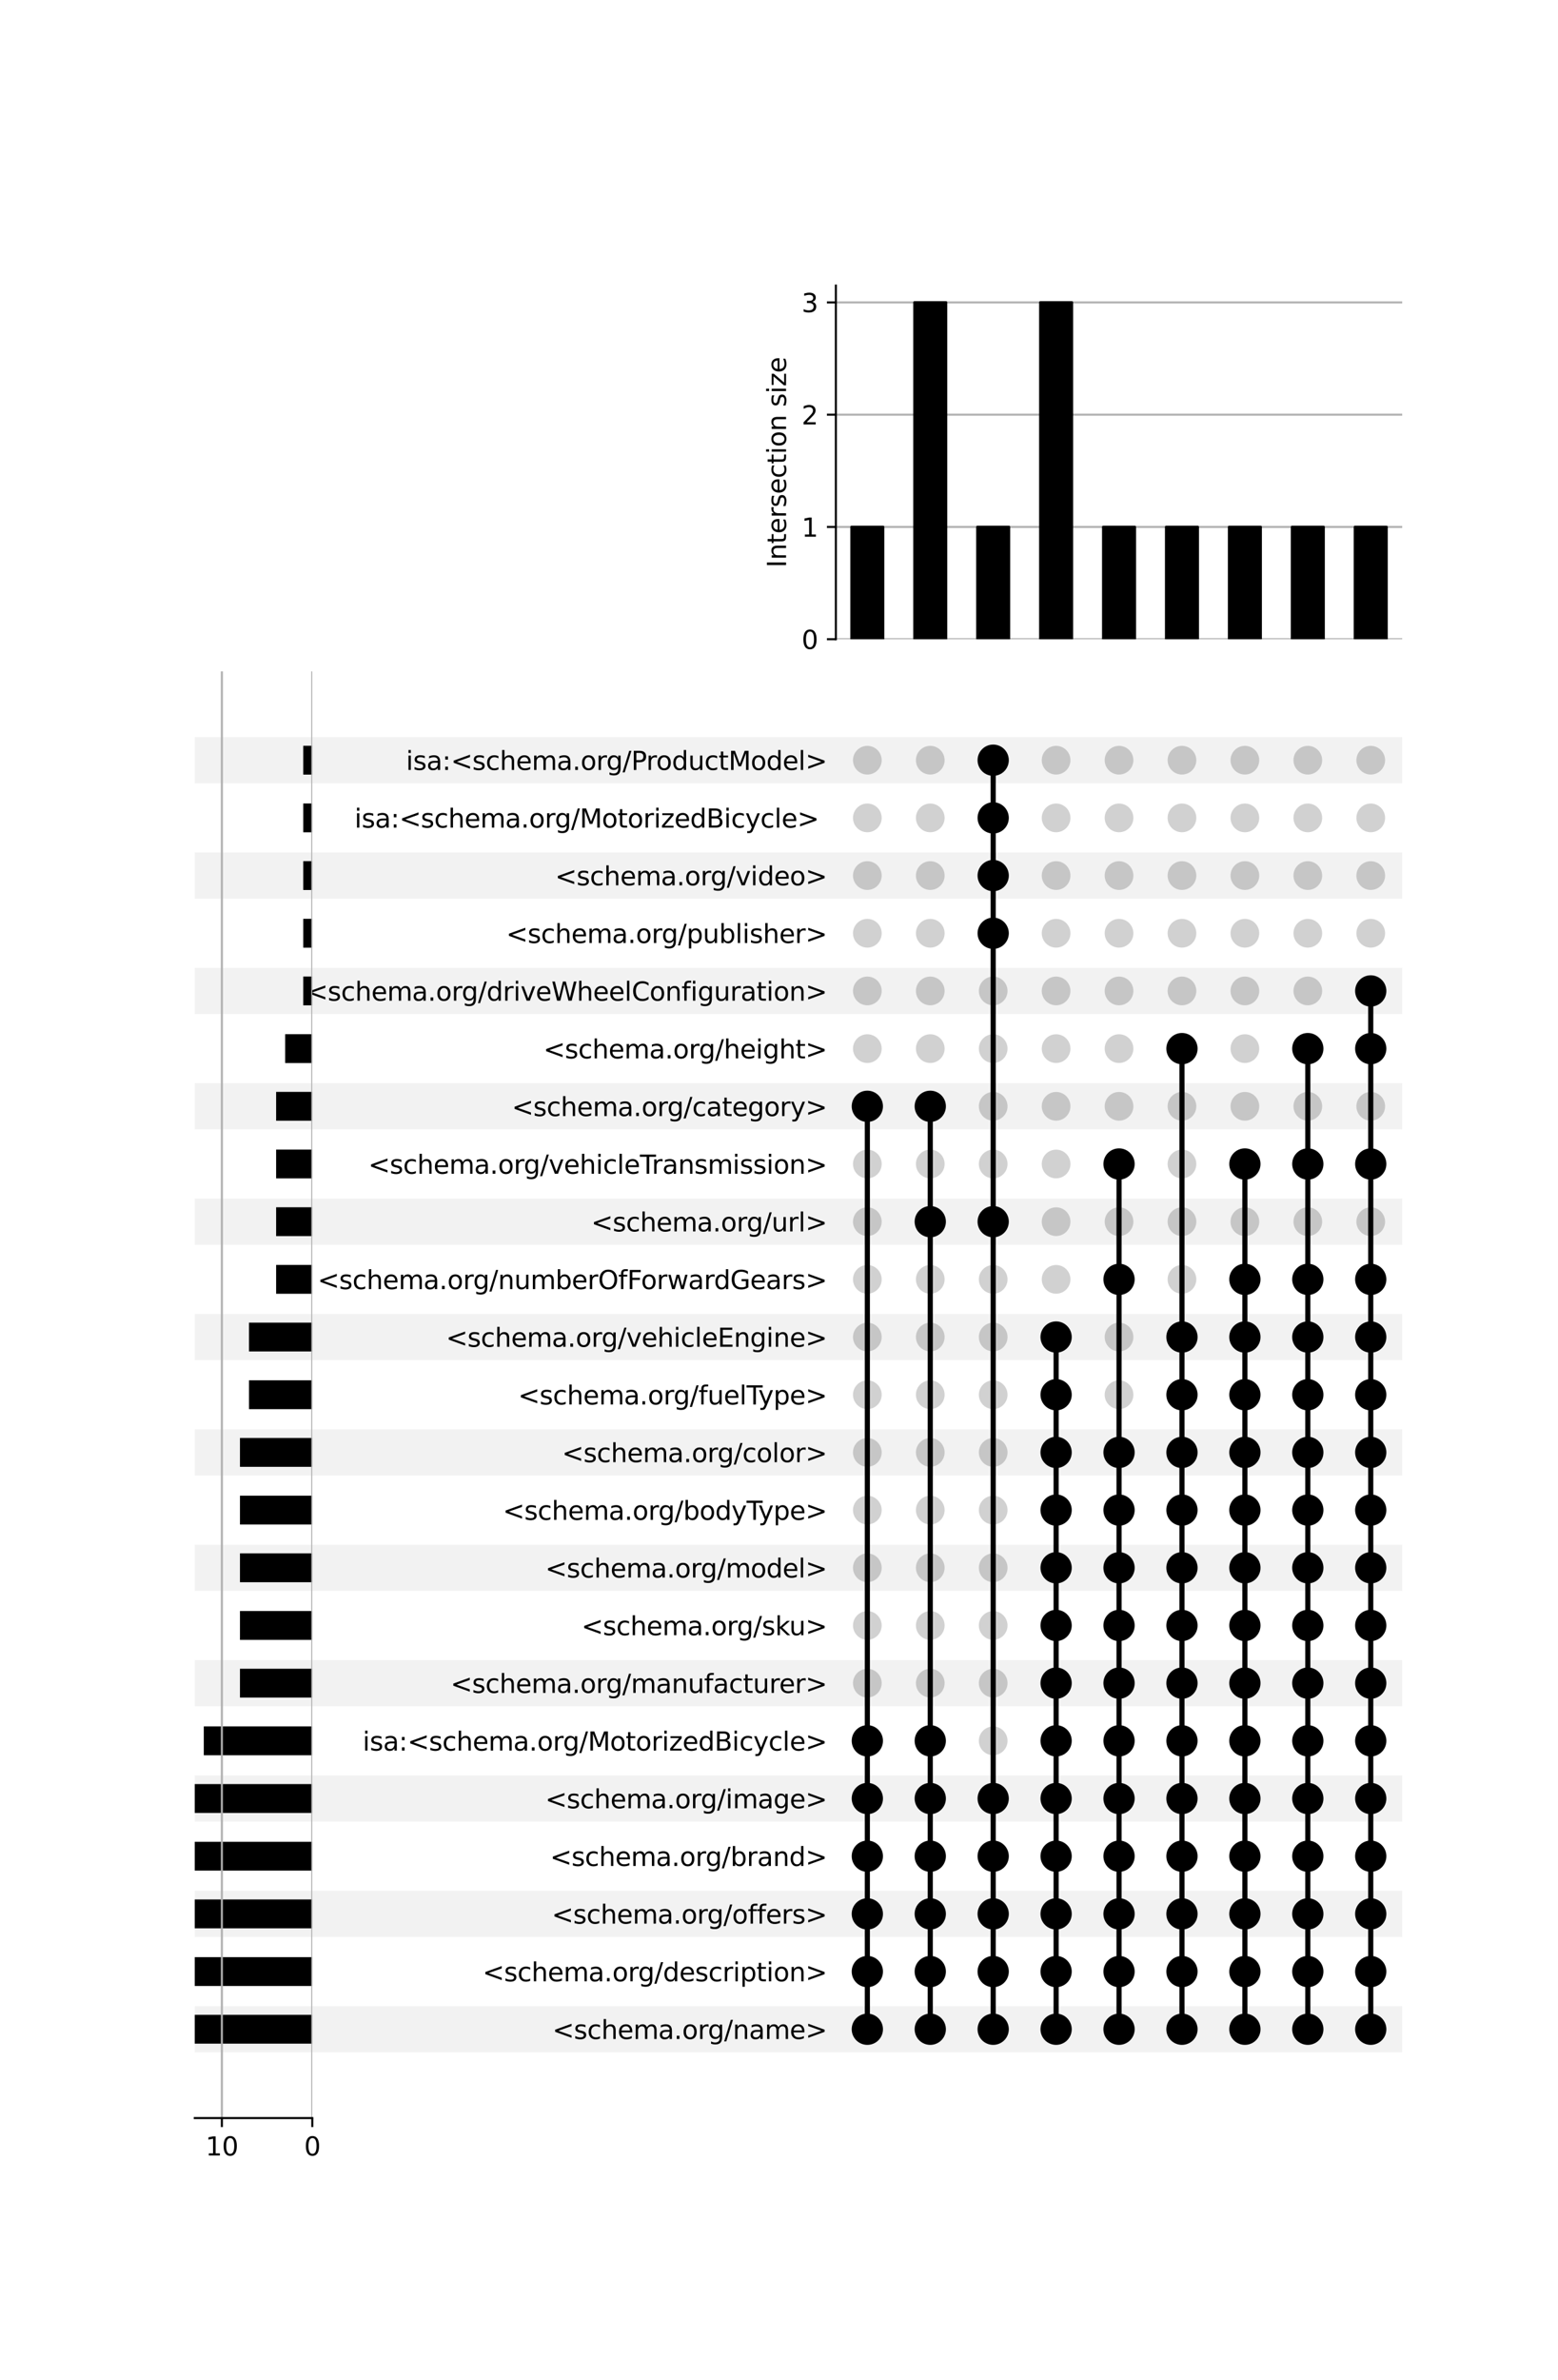 <?xml version="1.0" encoding="utf-8" standalone="no"?>
<!DOCTYPE svg PUBLIC "-//W3C//DTD SVG 1.1//EN"
  "http://www.w3.org/Graphics/SVG/1.1/DTD/svg11.dtd">
<svg xmlns:xlink="http://www.w3.org/1999/xlink" width="608pt" height="928pt" viewBox="0 0 608 928" xmlns="http://www.w3.org/2000/svg" version="1.1">
 <defs>
  <style type="text/css">*{stroke-linejoin: round; stroke-linecap: butt}</style>
 </defs>
 <g id="figure_1">
  <g id="patch_1">
   <path d="M 0 928 
L 608 928 
L 608 0 
L 0 0 
z
" style="fill: #ffffff"/>
  </g>
  <g id="axes_1">
   <g id="patch_2">
    <path d="M 76 800.278 
L 547.2 800.278 
L 547.2 782.283 
L 76 782.283 
z
" clip-path="url(#p833bbc4367)" style="fill-opacity: 0.051"/>
   </g>
   <g id="patch_3">
    <path d="M 76 755.292 
L 547.2 755.292 
L 547.2 737.297 
L 76 737.297 
z
" clip-path="url(#p833bbc4367)" style="fill-opacity: 0.051"/>
   </g>
   <g id="patch_4">
    <path d="M 76 710.306 
L 547.2 710.306 
L 547.2 692.311 
L 76 692.311 
z
" clip-path="url(#p833bbc4367)" style="fill-opacity: 0.051"/>
   </g>
   <g id="patch_5">
    <path d="M 76 665.319 
L 547.2 665.319 
L 547.2 647.325 
L 76 647.325 
z
" clip-path="url(#p833bbc4367)" style="fill-opacity: 0.051"/>
   </g>
   <g id="patch_6">
    <path d="M 76 620.333 
L 547.2 620.333 
L 547.2 602.339 
L 76 602.339 
z
" clip-path="url(#p833bbc4367)" style="fill-opacity: 0.051"/>
   </g>
   <g id="patch_7">
    <path d="M 76 575.347 
L 547.2 575.347 
L 547.2 557.353 
L 76 557.353 
z
" clip-path="url(#p833bbc4367)" style="fill-opacity: 0.051"/>
   </g>
   <g id="patch_8">
    <path d="M 76 530.361 
L 547.2 530.361 
L 547.2 512.367 
L 76 512.367 
z
" clip-path="url(#p833bbc4367)" style="fill-opacity: 0.051"/>
   </g>
   <g id="patch_9">
    <path d="M 76 485.375 
L 547.2 485.375 
L 547.2 467.38 
L 76 467.38 
z
" clip-path="url(#p833bbc4367)" style="fill-opacity: 0.051"/>
   </g>
   <g id="patch_10">
    <path d="M 76 440.389 
L 547.2 440.389 
L 547.2 422.394 
L 76 422.394 
z
" clip-path="url(#p833bbc4367)" style="fill-opacity: 0.051"/>
   </g>
   <g id="patch_11">
    <path d="M 76 395.403 
L 547.2 395.403 
L 547.2 377.408 
L 76 377.408 
z
" clip-path="url(#p833bbc4367)" style="fill-opacity: 0.051"/>
   </g>
   <g id="patch_12">
    <path d="M 76 350.416 
L 547.2 350.416 
L 547.2 332.422 
L 76 332.422 
z
" clip-path="url(#p833bbc4367)" style="fill-opacity: 0.051"/>
   </g>
   <g id="patch_13">
    <path d="M 76 305.43 
L 547.2 305.43 
L 547.2 287.436 
L 76 287.436 
z
" clip-path="url(#p833bbc4367)" style="fill-opacity: 0.051"/>
   </g>
   <g id="matplotlib.axis_1"/>
   <g id="matplotlib.axis_2">
    <g id="ytick_1"/>
    <g id="ytick_2"/>
    <g id="ytick_3"/>
    <g id="ytick_4"/>
    <g id="ytick_5"/>
    <g id="ytick_6"/>
    <g id="ytick_7"/>
    <g id="ytick_8"/>
    <g id="ytick_9"/>
    <g id="ytick_10"/>
    <g id="ytick_11"/>
    <g id="ytick_12"/>
    <g id="ytick_13"/>
    <g id="ytick_14"/>
    <g id="ytick_15"/>
    <g id="ytick_16"/>
    <g id="ytick_17"/>
    <g id="ytick_18"/>
    <g id="ytick_19"/>
    <g id="ytick_20"/>
    <g id="ytick_21"/>
    <g id="ytick_22"/>
    <g id="ytick_23"/>
   </g>
  </g>
  <g id="axes_2">
   <g id="matplotlib.axis_3">
    <g id="ytick_24">
     <g id="line2d_1"/>
     <g id="text_1">
      <!-- &lt;schema.org/name&gt; -->
      <g transform="translate(215.559 795.08) scale(0.1 -0.1)">
       <defs>
        <path id="DejaVuSans-3c" d="M 4684 3150 
L 1459 2003 
L 4684 863 
L 4684 294 
L 678 1747 
L 678 2266 
L 4684 3719 
L 4684 3150 
z
" transform="scale(0.016)"/>
        <path id="DejaVuSans-73" d="M 2834 3397 
L 2834 2853 
Q 2591 2978 2328 3040 
Q 2066 3103 1784 3103 
Q 1356 3103 1142 2972 
Q 928 2841 928 2578 
Q 928 2378 1081 2264 
Q 1234 2150 1697 2047 
L 1894 2003 
Q 2506 1872 2764 1633 
Q 3022 1394 3022 966 
Q 3022 478 2636 193 
Q 2250 -91 1575 -91 
Q 1294 -91 989 -36 
Q 684 19 347 128 
L 347 722 
Q 666 556 975 473 
Q 1284 391 1588 391 
Q 1994 391 2212 530 
Q 2431 669 2431 922 
Q 2431 1156 2273 1281 
Q 2116 1406 1581 1522 
L 1381 1569 
Q 847 1681 609 1914 
Q 372 2147 372 2553 
Q 372 3047 722 3315 
Q 1072 3584 1716 3584 
Q 2034 3584 2315 3537 
Q 2597 3491 2834 3397 
z
" transform="scale(0.016)"/>
        <path id="DejaVuSans-63" d="M 3122 3366 
L 3122 2828 
Q 2878 2963 2633 3030 
Q 2388 3097 2138 3097 
Q 1578 3097 1268 2742 
Q 959 2388 959 1747 
Q 959 1106 1268 751 
Q 1578 397 2138 397 
Q 2388 397 2633 464 
Q 2878 531 3122 666 
L 3122 134 
Q 2881 22 2623 -34 
Q 2366 -91 2075 -91 
Q 1284 -91 818 406 
Q 353 903 353 1747 
Q 353 2603 823 3093 
Q 1294 3584 2113 3584 
Q 2378 3584 2631 3529 
Q 2884 3475 3122 3366 
z
" transform="scale(0.016)"/>
        <path id="DejaVuSans-68" d="M 3513 2113 
L 3513 0 
L 2938 0 
L 2938 2094 
Q 2938 2591 2744 2837 
Q 2550 3084 2163 3084 
Q 1697 3084 1428 2787 
Q 1159 2491 1159 1978 
L 1159 0 
L 581 0 
L 581 4863 
L 1159 4863 
L 1159 2956 
Q 1366 3272 1645 3428 
Q 1925 3584 2291 3584 
Q 2894 3584 3203 3211 
Q 3513 2838 3513 2113 
z
" transform="scale(0.016)"/>
        <path id="DejaVuSans-65" d="M 3597 1894 
L 3597 1613 
L 953 1613 
Q 991 1019 1311 708 
Q 1631 397 2203 397 
Q 2534 397 2845 478 
Q 3156 559 3463 722 
L 3463 178 
Q 3153 47 2828 -22 
Q 2503 -91 2169 -91 
Q 1331 -91 842 396 
Q 353 884 353 1716 
Q 353 2575 817 3079 
Q 1281 3584 2069 3584 
Q 2775 3584 3186 3129 
Q 3597 2675 3597 1894 
z
M 3022 2063 
Q 3016 2534 2758 2815 
Q 2500 3097 2075 3097 
Q 1594 3097 1305 2825 
Q 1016 2553 972 2059 
L 3022 2063 
z
" transform="scale(0.016)"/>
        <path id="DejaVuSans-6d" d="M 3328 2828 
Q 3544 3216 3844 3400 
Q 4144 3584 4550 3584 
Q 5097 3584 5394 3201 
Q 5691 2819 5691 2113 
L 5691 0 
L 5113 0 
L 5113 2094 
Q 5113 2597 4934 2840 
Q 4756 3084 4391 3084 
Q 3944 3084 3684 2787 
Q 3425 2491 3425 1978 
L 3425 0 
L 2847 0 
L 2847 2094 
Q 2847 2600 2669 2842 
Q 2491 3084 2119 3084 
Q 1678 3084 1418 2786 
Q 1159 2488 1159 1978 
L 1159 0 
L 581 0 
L 581 3500 
L 1159 3500 
L 1159 2956 
Q 1356 3278 1631 3431 
Q 1906 3584 2284 3584 
Q 2666 3584 2933 3390 
Q 3200 3197 3328 2828 
z
" transform="scale(0.016)"/>
        <path id="DejaVuSans-61" d="M 2194 1759 
Q 1497 1759 1228 1600 
Q 959 1441 959 1056 
Q 959 750 1161 570 
Q 1363 391 1709 391 
Q 2188 391 2477 730 
Q 2766 1069 2766 1631 
L 2766 1759 
L 2194 1759 
z
M 3341 1997 
L 3341 0 
L 2766 0 
L 2766 531 
Q 2569 213 2275 61 
Q 1981 -91 1556 -91 
Q 1019 -91 701 211 
Q 384 513 384 1019 
Q 384 1609 779 1909 
Q 1175 2209 1959 2209 
L 2766 2209 
L 2766 2266 
Q 2766 2663 2505 2880 
Q 2244 3097 1772 3097 
Q 1472 3097 1187 3025 
Q 903 2953 641 2809 
L 641 3341 
Q 956 3463 1253 3523 
Q 1550 3584 1831 3584 
Q 2591 3584 2966 3190 
Q 3341 2797 3341 1997 
z
" transform="scale(0.016)"/>
        <path id="DejaVuSans-2e" d="M 684 794 
L 1344 794 
L 1344 0 
L 684 0 
L 684 794 
z
" transform="scale(0.016)"/>
        <path id="DejaVuSans-6f" d="M 1959 3097 
Q 1497 3097 1228 2736 
Q 959 2375 959 1747 
Q 959 1119 1226 758 
Q 1494 397 1959 397 
Q 2419 397 2687 759 
Q 2956 1122 2956 1747 
Q 2956 2369 2687 2733 
Q 2419 3097 1959 3097 
z
M 1959 3584 
Q 2709 3584 3137 3096 
Q 3566 2609 3566 1747 
Q 3566 888 3137 398 
Q 2709 -91 1959 -91 
Q 1206 -91 779 398 
Q 353 888 353 1747 
Q 353 2609 779 3096 
Q 1206 3584 1959 3584 
z
" transform="scale(0.016)"/>
        <path id="DejaVuSans-72" d="M 2631 2963 
Q 2534 3019 2420 3045 
Q 2306 3072 2169 3072 
Q 1681 3072 1420 2755 
Q 1159 2438 1159 1844 
L 1159 0 
L 581 0 
L 581 3500 
L 1159 3500 
L 1159 2956 
Q 1341 3275 1631 3429 
Q 1922 3584 2338 3584 
Q 2397 3584 2469 3576 
Q 2541 3569 2628 3553 
L 2631 2963 
z
" transform="scale(0.016)"/>
        <path id="DejaVuSans-67" d="M 2906 1791 
Q 2906 2416 2648 2759 
Q 2391 3103 1925 3103 
Q 1463 3103 1205 2759 
Q 947 2416 947 1791 
Q 947 1169 1205 825 
Q 1463 481 1925 481 
Q 2391 481 2648 825 
Q 2906 1169 2906 1791 
z
M 3481 434 
Q 3481 -459 3084 -895 
Q 2688 -1331 1869 -1331 
Q 1566 -1331 1297 -1286 
Q 1028 -1241 775 -1147 
L 775 -588 
Q 1028 -725 1275 -790 
Q 1522 -856 1778 -856 
Q 2344 -856 2625 -561 
Q 2906 -266 2906 331 
L 2906 616 
Q 2728 306 2450 153 
Q 2172 0 1784 0 
Q 1141 0 747 490 
Q 353 981 353 1791 
Q 353 2603 747 3093 
Q 1141 3584 1784 3584 
Q 2172 3584 2450 3431 
Q 2728 3278 2906 2969 
L 2906 3500 
L 3481 3500 
L 3481 434 
z
" transform="scale(0.016)"/>
        <path id="DejaVuSans-2f" d="M 1625 4666 
L 2156 4666 
L 531 -594 
L 0 -594 
L 1625 4666 
z
" transform="scale(0.016)"/>
        <path id="DejaVuSans-6e" d="M 3513 2113 
L 3513 0 
L 2938 0 
L 2938 2094 
Q 2938 2591 2744 2837 
Q 2550 3084 2163 3084 
Q 1697 3084 1428 2787 
Q 1159 2491 1159 1978 
L 1159 0 
L 581 0 
L 581 3500 
L 1159 3500 
L 1159 2956 
Q 1366 3272 1645 3428 
Q 1925 3584 2291 3584 
Q 2894 3584 3203 3211 
Q 3513 2838 3513 2113 
z
" transform="scale(0.016)"/>
        <path id="DejaVuSans-3e" d="M 678 3150 
L 678 3719 
L 4684 2266 
L 4684 1747 
L 678 294 
L 678 863 
L 3897 2003 
L 678 3150 
z
" transform="scale(0.016)"/>
       </defs>
       <use xlink:href="#DejaVuSans-3c"/>
       <use xlink:href="#DejaVuSans-73" x="83.789"/>
       <use xlink:href="#DejaVuSans-63" x="135.889"/>
       <use xlink:href="#DejaVuSans-68" x="190.869"/>
       <use xlink:href="#DejaVuSans-65" x="254.248"/>
       <use xlink:href="#DejaVuSans-6d" x="315.771"/>
       <use xlink:href="#DejaVuSans-61" x="413.184"/>
       <use xlink:href="#DejaVuSans-2e" x="474.463"/>
       <use xlink:href="#DejaVuSans-6f" x="506.25"/>
       <use xlink:href="#DejaVuSans-72" x="567.432"/>
       <use xlink:href="#DejaVuSans-67" x="606.795"/>
       <use xlink:href="#DejaVuSans-2f" x="670.271"/>
       <use xlink:href="#DejaVuSans-6e" x="703.963"/>
       <use xlink:href="#DejaVuSans-61" x="767.342"/>
       <use xlink:href="#DejaVuSans-6d" x="828.621"/>
       <use xlink:href="#DejaVuSans-65" x="926.033"/>
       <use xlink:href="#DejaVuSans-3e" x="987.557"/>
      </g>
     </g>
    </g>
    <g id="ytick_25">
     <g id="line2d_2"/>
     <g id="text_2">
      <!-- &lt;schema.org/description&gt; -->
      <g transform="translate(188.317 772.587) scale(0.1 -0.1)">
       <defs>
        <path id="DejaVuSans-64" d="M 2906 2969 
L 2906 4863 
L 3481 4863 
L 3481 0 
L 2906 0 
L 2906 525 
Q 2725 213 2448 61 
Q 2172 -91 1784 -91 
Q 1150 -91 751 415 
Q 353 922 353 1747 
Q 353 2572 751 3078 
Q 1150 3584 1784 3584 
Q 2172 3584 2448 3432 
Q 2725 3281 2906 2969 
z
M 947 1747 
Q 947 1113 1208 752 
Q 1469 391 1925 391 
Q 2381 391 2643 752 
Q 2906 1113 2906 1747 
Q 2906 2381 2643 2742 
Q 2381 3103 1925 3103 
Q 1469 3103 1208 2742 
Q 947 2381 947 1747 
z
" transform="scale(0.016)"/>
        <path id="DejaVuSans-69" d="M 603 3500 
L 1178 3500 
L 1178 0 
L 603 0 
L 603 3500 
z
M 603 4863 
L 1178 4863 
L 1178 4134 
L 603 4134 
L 603 4863 
z
" transform="scale(0.016)"/>
        <path id="DejaVuSans-70" d="M 1159 525 
L 1159 -1331 
L 581 -1331 
L 581 3500 
L 1159 3500 
L 1159 2969 
Q 1341 3281 1617 3432 
Q 1894 3584 2278 3584 
Q 2916 3584 3314 3078 
Q 3713 2572 3713 1747 
Q 3713 922 3314 415 
Q 2916 -91 2278 -91 
Q 1894 -91 1617 61 
Q 1341 213 1159 525 
z
M 3116 1747 
Q 3116 2381 2855 2742 
Q 2594 3103 2138 3103 
Q 1681 3103 1420 2742 
Q 1159 2381 1159 1747 
Q 1159 1113 1420 752 
Q 1681 391 2138 391 
Q 2594 391 2855 752 
Q 3116 1113 3116 1747 
z
" transform="scale(0.016)"/>
        <path id="DejaVuSans-74" d="M 1172 4494 
L 1172 3500 
L 2356 3500 
L 2356 3053 
L 1172 3053 
L 1172 1153 
Q 1172 725 1289 603 
Q 1406 481 1766 481 
L 2356 481 
L 2356 0 
L 1766 0 
Q 1100 0 847 248 
Q 594 497 594 1153 
L 594 3053 
L 172 3053 
L 172 3500 
L 594 3500 
L 594 4494 
L 1172 4494 
z
" transform="scale(0.016)"/>
       </defs>
       <use xlink:href="#DejaVuSans-3c"/>
       <use xlink:href="#DejaVuSans-73" x="83.789"/>
       <use xlink:href="#DejaVuSans-63" x="135.889"/>
       <use xlink:href="#DejaVuSans-68" x="190.869"/>
       <use xlink:href="#DejaVuSans-65" x="254.248"/>
       <use xlink:href="#DejaVuSans-6d" x="315.771"/>
       <use xlink:href="#DejaVuSans-61" x="413.184"/>
       <use xlink:href="#DejaVuSans-2e" x="474.463"/>
       <use xlink:href="#DejaVuSans-6f" x="506.25"/>
       <use xlink:href="#DejaVuSans-72" x="567.432"/>
       <use xlink:href="#DejaVuSans-67" x="606.795"/>
       <use xlink:href="#DejaVuSans-2f" x="670.271"/>
       <use xlink:href="#DejaVuSans-64" x="703.963"/>
       <use xlink:href="#DejaVuSans-65" x="767.439"/>
       <use xlink:href="#DejaVuSans-73" x="828.963"/>
       <use xlink:href="#DejaVuSans-63" x="881.062"/>
       <use xlink:href="#DejaVuSans-72" x="936.043"/>
       <use xlink:href="#DejaVuSans-69" x="977.156"/>
       <use xlink:href="#DejaVuSans-70" x="1004.939"/>
       <use xlink:href="#DejaVuSans-74" x="1068.416"/>
       <use xlink:href="#DejaVuSans-69" x="1107.625"/>
       <use xlink:href="#DejaVuSans-6f" x="1135.408"/>
       <use xlink:href="#DejaVuSans-6e" x="1196.59"/>
       <use xlink:href="#DejaVuSans-3e" x="1259.969"/>
      </g>
     </g>
    </g>
    <g id="ytick_26">
     <g id="line2d_3"/>
     <g id="text_3">
      <!-- &lt;schema.org/offers&gt; -->
      <g transform="translate(215.285 750.094) scale(0.1 -0.1)">
       <defs>
        <path id="DejaVuSans-66" d="M 2375 4863 
L 2375 4384 
L 1825 4384 
Q 1516 4384 1395 4259 
Q 1275 4134 1275 3809 
L 1275 3500 
L 2222 3500 
L 2222 3053 
L 1275 3053 
L 1275 0 
L 697 0 
L 697 3053 
L 147 3053 
L 147 3500 
L 697 3500 
L 697 3744 
Q 697 4328 969 4595 
Q 1241 4863 1831 4863 
L 2375 4863 
z
" transform="scale(0.016)"/>
       </defs>
       <use xlink:href="#DejaVuSans-3c"/>
       <use xlink:href="#DejaVuSans-73" x="83.789"/>
       <use xlink:href="#DejaVuSans-63" x="135.889"/>
       <use xlink:href="#DejaVuSans-68" x="190.869"/>
       <use xlink:href="#DejaVuSans-65" x="254.248"/>
       <use xlink:href="#DejaVuSans-6d" x="315.771"/>
       <use xlink:href="#DejaVuSans-61" x="413.184"/>
       <use xlink:href="#DejaVuSans-2e" x="474.463"/>
       <use xlink:href="#DejaVuSans-6f" x="506.25"/>
       <use xlink:href="#DejaVuSans-72" x="567.432"/>
       <use xlink:href="#DejaVuSans-67" x="606.795"/>
       <use xlink:href="#DejaVuSans-2f" x="670.271"/>
       <use xlink:href="#DejaVuSans-6f" x="703.963"/>
       <use xlink:href="#DejaVuSans-66" x="765.145"/>
       <use xlink:href="#DejaVuSans-66" x="800.35"/>
       <use xlink:href="#DejaVuSans-65" x="835.555"/>
       <use xlink:href="#DejaVuSans-72" x="897.078"/>
       <use xlink:href="#DejaVuSans-73" x="938.191"/>
       <use xlink:href="#DejaVuSans-3e" x="990.291"/>
      </g>
     </g>
    </g>
    <g id="ytick_27">
     <g id="line2d_4"/>
     <g id="text_4">
      <!-- &lt;schema.org/brand&gt; -->
      <g transform="translate(214.645 727.601) scale(0.1 -0.1)">
       <defs>
        <path id="DejaVuSans-62" d="M 3116 1747 
Q 3116 2381 2855 2742 
Q 2594 3103 2138 3103 
Q 1681 3103 1420 2742 
Q 1159 2381 1159 1747 
Q 1159 1113 1420 752 
Q 1681 391 2138 391 
Q 2594 391 2855 752 
Q 3116 1113 3116 1747 
z
M 1159 2969 
Q 1341 3281 1617 3432 
Q 1894 3584 2278 3584 
Q 2916 3584 3314 3078 
Q 3713 2572 3713 1747 
Q 3713 922 3314 415 
Q 2916 -91 2278 -91 
Q 1894 -91 1617 61 
Q 1341 213 1159 525 
L 1159 0 
L 581 0 
L 581 4863 
L 1159 4863 
L 1159 2969 
z
" transform="scale(0.016)"/>
       </defs>
       <use xlink:href="#DejaVuSans-3c"/>
       <use xlink:href="#DejaVuSans-73" x="83.789"/>
       <use xlink:href="#DejaVuSans-63" x="135.889"/>
       <use xlink:href="#DejaVuSans-68" x="190.869"/>
       <use xlink:href="#DejaVuSans-65" x="254.248"/>
       <use xlink:href="#DejaVuSans-6d" x="315.771"/>
       <use xlink:href="#DejaVuSans-61" x="413.184"/>
       <use xlink:href="#DejaVuSans-2e" x="474.463"/>
       <use xlink:href="#DejaVuSans-6f" x="506.25"/>
       <use xlink:href="#DejaVuSans-72" x="567.432"/>
       <use xlink:href="#DejaVuSans-67" x="606.795"/>
       <use xlink:href="#DejaVuSans-2f" x="670.271"/>
       <use xlink:href="#DejaVuSans-62" x="703.963"/>
       <use xlink:href="#DejaVuSans-72" x="767.439"/>
       <use xlink:href="#DejaVuSans-61" x="808.553"/>
       <use xlink:href="#DejaVuSans-6e" x="869.832"/>
       <use xlink:href="#DejaVuSans-64" x="933.211"/>
       <use xlink:href="#DejaVuSans-3e" x="996.688"/>
      </g>
     </g>
    </g>
    <g id="ytick_28">
     <g id="line2d_5"/>
     <g id="text_5">
      <!-- &lt;schema.org/image&gt; -->
      <g transform="translate(212.77 705.108) scale(0.1 -0.1)">
       <use xlink:href="#DejaVuSans-3c"/>
       <use xlink:href="#DejaVuSans-73" x="83.789"/>
       <use xlink:href="#DejaVuSans-63" x="135.889"/>
       <use xlink:href="#DejaVuSans-68" x="190.869"/>
       <use xlink:href="#DejaVuSans-65" x="254.248"/>
       <use xlink:href="#DejaVuSans-6d" x="315.771"/>
       <use xlink:href="#DejaVuSans-61" x="413.184"/>
       <use xlink:href="#DejaVuSans-2e" x="474.463"/>
       <use xlink:href="#DejaVuSans-6f" x="506.25"/>
       <use xlink:href="#DejaVuSans-72" x="567.432"/>
       <use xlink:href="#DejaVuSans-67" x="606.795"/>
       <use xlink:href="#DejaVuSans-2f" x="670.271"/>
       <use xlink:href="#DejaVuSans-69" x="703.963"/>
       <use xlink:href="#DejaVuSans-6d" x="731.746"/>
       <use xlink:href="#DejaVuSans-61" x="829.158"/>
       <use xlink:href="#DejaVuSans-67" x="890.438"/>
       <use xlink:href="#DejaVuSans-65" x="953.914"/>
       <use xlink:href="#DejaVuSans-3e" x="1015.438"/>
      </g>
     </g>
    </g>
    <g id="ytick_29">
     <g id="line2d_6"/>
     <g id="text_6">
      <!-- isa:&lt;schema.org/MotorizedBicycle&gt; -->
      <g transform="translate(141.523 682.615) scale(0.1 -0.1)">
       <defs>
        <path id="DejaVuSans-3a" d="M 750 794 
L 1409 794 
L 1409 0 
L 750 0 
L 750 794 
z
M 750 3309 
L 1409 3309 
L 1409 2516 
L 750 2516 
L 750 3309 
z
" transform="scale(0.016)"/>
        <path id="DejaVuSans-4d" d="M 628 4666 
L 1569 4666 
L 2759 1491 
L 3956 4666 
L 4897 4666 
L 4897 0 
L 4281 0 
L 4281 4097 
L 3078 897 
L 2444 897 
L 1241 4097 
L 1241 0 
L 628 0 
L 628 4666 
z
" transform="scale(0.016)"/>
        <path id="DejaVuSans-7a" d="M 353 3500 
L 3084 3500 
L 3084 2975 
L 922 459 
L 3084 459 
L 3084 0 
L 275 0 
L 275 525 
L 2438 3041 
L 353 3041 
L 353 3500 
z
" transform="scale(0.016)"/>
        <path id="DejaVuSans-42" d="M 1259 2228 
L 1259 519 
L 2272 519 
Q 2781 519 3026 730 
Q 3272 941 3272 1375 
Q 3272 1813 3026 2020 
Q 2781 2228 2272 2228 
L 1259 2228 
z
M 1259 4147 
L 1259 2741 
L 2194 2741 
Q 2656 2741 2882 2914 
Q 3109 3088 3109 3444 
Q 3109 3797 2882 3972 
Q 2656 4147 2194 4147 
L 1259 4147 
z
M 628 4666 
L 2241 4666 
Q 2963 4666 3353 4366 
Q 3744 4066 3744 3513 
Q 3744 3084 3544 2831 
Q 3344 2578 2956 2516 
Q 3422 2416 3680 2098 
Q 3938 1781 3938 1306 
Q 3938 681 3513 340 
Q 3088 0 2303 0 
L 628 0 
L 628 4666 
z
" transform="scale(0.016)"/>
        <path id="DejaVuSans-79" d="M 2059 -325 
Q 1816 -950 1584 -1140 
Q 1353 -1331 966 -1331 
L 506 -1331 
L 506 -850 
L 844 -850 
Q 1081 -850 1212 -737 
Q 1344 -625 1503 -206 
L 1606 56 
L 191 3500 
L 800 3500 
L 1894 763 
L 2988 3500 
L 3597 3500 
L 2059 -325 
z
" transform="scale(0.016)"/>
        <path id="DejaVuSans-6c" d="M 603 4863 
L 1178 4863 
L 1178 0 
L 603 0 
L 603 4863 
z
" transform="scale(0.016)"/>
       </defs>
       <use xlink:href="#DejaVuSans-69"/>
       <use xlink:href="#DejaVuSans-73" x="27.783"/>
       <use xlink:href="#DejaVuSans-61" x="79.883"/>
       <use xlink:href="#DejaVuSans-3a" x="141.162"/>
       <use xlink:href="#DejaVuSans-3c" x="174.854"/>
       <use xlink:href="#DejaVuSans-73" x="258.643"/>
       <use xlink:href="#DejaVuSans-63" x="310.742"/>
       <use xlink:href="#DejaVuSans-68" x="365.723"/>
       <use xlink:href="#DejaVuSans-65" x="429.102"/>
       <use xlink:href="#DejaVuSans-6d" x="490.625"/>
       <use xlink:href="#DejaVuSans-61" x="588.037"/>
       <use xlink:href="#DejaVuSans-2e" x="649.316"/>
       <use xlink:href="#DejaVuSans-6f" x="681.104"/>
       <use xlink:href="#DejaVuSans-72" x="742.285"/>
       <use xlink:href="#DejaVuSans-67" x="781.648"/>
       <use xlink:href="#DejaVuSans-2f" x="845.125"/>
       <use xlink:href="#DejaVuSans-4d" x="878.816"/>
       <use xlink:href="#DejaVuSans-6f" x="965.096"/>
       <use xlink:href="#DejaVuSans-74" x="1026.277"/>
       <use xlink:href="#DejaVuSans-6f" x="1065.486"/>
       <use xlink:href="#DejaVuSans-72" x="1126.668"/>
       <use xlink:href="#DejaVuSans-69" x="1167.781"/>
       <use xlink:href="#DejaVuSans-7a" x="1195.564"/>
       <use xlink:href="#DejaVuSans-65" x="1248.055"/>
       <use xlink:href="#DejaVuSans-64" x="1309.578"/>
       <use xlink:href="#DejaVuSans-42" x="1373.055"/>
       <use xlink:href="#DejaVuSans-69" x="1441.658"/>
       <use xlink:href="#DejaVuSans-63" x="1469.441"/>
       <use xlink:href="#DejaVuSans-79" x="1524.422"/>
       <use xlink:href="#DejaVuSans-63" x="1583.602"/>
       <use xlink:href="#DejaVuSans-6c" x="1638.582"/>
       <use xlink:href="#DejaVuSans-65" x="1666.365"/>
       <use xlink:href="#DejaVuSans-3e" x="1727.889"/>
      </g>
     </g>
    </g>
    <g id="ytick_30">
     <g id="line2d_7"/>
     <g id="text_7">
      <!-- &lt;schema.org/manufacturer&gt; -->
      <g transform="translate(175.82 660.121) scale(0.1 -0.1)">
       <defs>
        <path id="DejaVuSans-75" d="M 544 1381 
L 544 3500 
L 1119 3500 
L 1119 1403 
Q 1119 906 1312 657 
Q 1506 409 1894 409 
Q 2359 409 2629 706 
Q 2900 1003 2900 1516 
L 2900 3500 
L 3475 3500 
L 3475 0 
L 2900 0 
L 2900 538 
Q 2691 219 2414 64 
Q 2138 -91 1772 -91 
Q 1169 -91 856 284 
Q 544 659 544 1381 
z
M 1991 3584 
L 1991 3584 
z
" transform="scale(0.016)"/>
       </defs>
       <use xlink:href="#DejaVuSans-3c"/>
       <use xlink:href="#DejaVuSans-73" x="83.789"/>
       <use xlink:href="#DejaVuSans-63" x="135.889"/>
       <use xlink:href="#DejaVuSans-68" x="190.869"/>
       <use xlink:href="#DejaVuSans-65" x="254.248"/>
       <use xlink:href="#DejaVuSans-6d" x="315.771"/>
       <use xlink:href="#DejaVuSans-61" x="413.184"/>
       <use xlink:href="#DejaVuSans-2e" x="474.463"/>
       <use xlink:href="#DejaVuSans-6f" x="506.25"/>
       <use xlink:href="#DejaVuSans-72" x="567.432"/>
       <use xlink:href="#DejaVuSans-67" x="606.795"/>
       <use xlink:href="#DejaVuSans-2f" x="670.271"/>
       <use xlink:href="#DejaVuSans-6d" x="703.963"/>
       <use xlink:href="#DejaVuSans-61" x="801.375"/>
       <use xlink:href="#DejaVuSans-6e" x="862.654"/>
       <use xlink:href="#DejaVuSans-75" x="926.033"/>
       <use xlink:href="#DejaVuSans-66" x="989.412"/>
       <use xlink:href="#DejaVuSans-61" x="1024.617"/>
       <use xlink:href="#DejaVuSans-63" x="1085.896"/>
       <use xlink:href="#DejaVuSans-74" x="1140.877"/>
       <use xlink:href="#DejaVuSans-75" x="1180.086"/>
       <use xlink:href="#DejaVuSans-72" x="1243.465"/>
       <use xlink:href="#DejaVuSans-65" x="1282.328"/>
       <use xlink:href="#DejaVuSans-72" x="1343.852"/>
       <use xlink:href="#DejaVuSans-3e" x="1384.965"/>
      </g>
     </g>
    </g>
    <g id="ytick_31">
     <g id="line2d_8"/>
     <g id="text_8">
      <!-- &lt;schema.org/sku&gt; -->
      <g transform="translate(226.893 637.628) scale(0.1 -0.1)">
       <defs>
        <path id="DejaVuSans-6b" d="M 581 4863 
L 1159 4863 
L 1159 1991 
L 2875 3500 
L 3609 3500 
L 1753 1863 
L 3688 0 
L 2938 0 
L 1159 1709 
L 1159 0 
L 581 0 
L 581 4863 
z
" transform="scale(0.016)"/>
       </defs>
       <use xlink:href="#DejaVuSans-3c"/>
       <use xlink:href="#DejaVuSans-73" x="83.789"/>
       <use xlink:href="#DejaVuSans-63" x="135.889"/>
       <use xlink:href="#DejaVuSans-68" x="190.869"/>
       <use xlink:href="#DejaVuSans-65" x="254.248"/>
       <use xlink:href="#DejaVuSans-6d" x="315.771"/>
       <use xlink:href="#DejaVuSans-61" x="413.184"/>
       <use xlink:href="#DejaVuSans-2e" x="474.463"/>
       <use xlink:href="#DejaVuSans-6f" x="506.25"/>
       <use xlink:href="#DejaVuSans-72" x="567.432"/>
       <use xlink:href="#DejaVuSans-67" x="606.795"/>
       <use xlink:href="#DejaVuSans-2f" x="670.271"/>
       <use xlink:href="#DejaVuSans-73" x="703.963"/>
       <use xlink:href="#DejaVuSans-6b" x="756.062"/>
       <use xlink:href="#DejaVuSans-75" x="810.848"/>
       <use xlink:href="#DejaVuSans-3e" x="874.227"/>
      </g>
     </g>
    </g>
    <g id="ytick_32">
     <g id="line2d_9"/>
     <g id="text_9">
      <!-- &lt;schema.org/model&gt; -->
      <g transform="translate(212.779 615.135) scale(0.1 -0.1)">
       <use xlink:href="#DejaVuSans-3c"/>
       <use xlink:href="#DejaVuSans-73" x="83.789"/>
       <use xlink:href="#DejaVuSans-63" x="135.889"/>
       <use xlink:href="#DejaVuSans-68" x="190.869"/>
       <use xlink:href="#DejaVuSans-65" x="254.248"/>
       <use xlink:href="#DejaVuSans-6d" x="315.771"/>
       <use xlink:href="#DejaVuSans-61" x="413.184"/>
       <use xlink:href="#DejaVuSans-2e" x="474.463"/>
       <use xlink:href="#DejaVuSans-6f" x="506.25"/>
       <use xlink:href="#DejaVuSans-72" x="567.432"/>
       <use xlink:href="#DejaVuSans-67" x="606.795"/>
       <use xlink:href="#DejaVuSans-2f" x="670.271"/>
       <use xlink:href="#DejaVuSans-6d" x="703.963"/>
       <use xlink:href="#DejaVuSans-6f" x="801.375"/>
       <use xlink:href="#DejaVuSans-64" x="862.557"/>
       <use xlink:href="#DejaVuSans-65" x="926.033"/>
       <use xlink:href="#DejaVuSans-6c" x="987.557"/>
       <use xlink:href="#DejaVuSans-3e" x="1015.34"/>
      </g>
     </g>
    </g>
    <g id="ytick_33">
     <g id="line2d_10"/>
     <g id="text_10">
      <!-- &lt;schema.org/bodyType&gt; -->
      <g transform="translate(196.218 592.642) scale(0.1 -0.1)">
       <defs>
        <path id="DejaVuSans-54" d="M -19 4666 
L 3928 4666 
L 3928 4134 
L 2272 4134 
L 2272 0 
L 1638 0 
L 1638 4134 
L -19 4134 
L -19 4666 
z
" transform="scale(0.016)"/>
       </defs>
       <use xlink:href="#DejaVuSans-3c"/>
       <use xlink:href="#DejaVuSans-73" x="83.789"/>
       <use xlink:href="#DejaVuSans-63" x="135.889"/>
       <use xlink:href="#DejaVuSans-68" x="190.869"/>
       <use xlink:href="#DejaVuSans-65" x="254.248"/>
       <use xlink:href="#DejaVuSans-6d" x="315.771"/>
       <use xlink:href="#DejaVuSans-61" x="413.184"/>
       <use xlink:href="#DejaVuSans-2e" x="474.463"/>
       <use xlink:href="#DejaVuSans-6f" x="506.25"/>
       <use xlink:href="#DejaVuSans-72" x="567.432"/>
       <use xlink:href="#DejaVuSans-67" x="606.795"/>
       <use xlink:href="#DejaVuSans-2f" x="670.271"/>
       <use xlink:href="#DejaVuSans-62" x="703.963"/>
       <use xlink:href="#DejaVuSans-6f" x="767.439"/>
       <use xlink:href="#DejaVuSans-64" x="828.621"/>
       <use xlink:href="#DejaVuSans-79" x="892.098"/>
       <use xlink:href="#DejaVuSans-54" x="951.277"/>
       <use xlink:href="#DejaVuSans-79" x="996.736"/>
       <use xlink:href="#DejaVuSans-70" x="1055.916"/>
       <use xlink:href="#DejaVuSans-65" x="1119.393"/>
       <use xlink:href="#DejaVuSans-3e" x="1180.916"/>
      </g>
     </g>
    </g>
    <g id="ytick_34">
     <g id="line2d_11"/>
     <g id="text_11">
      <!-- &lt;schema.org/color&gt; -->
      <g transform="translate(219.293 570.149) scale(0.1 -0.1)">
       <use xlink:href="#DejaVuSans-3c"/>
       <use xlink:href="#DejaVuSans-73" x="83.789"/>
       <use xlink:href="#DejaVuSans-63" x="135.889"/>
       <use xlink:href="#DejaVuSans-68" x="190.869"/>
       <use xlink:href="#DejaVuSans-65" x="254.248"/>
       <use xlink:href="#DejaVuSans-6d" x="315.771"/>
       <use xlink:href="#DejaVuSans-61" x="413.184"/>
       <use xlink:href="#DejaVuSans-2e" x="474.463"/>
       <use xlink:href="#DejaVuSans-6f" x="506.25"/>
       <use xlink:href="#DejaVuSans-72" x="567.432"/>
       <use xlink:href="#DejaVuSans-67" x="606.795"/>
       <use xlink:href="#DejaVuSans-2f" x="670.271"/>
       <use xlink:href="#DejaVuSans-63" x="703.963"/>
       <use xlink:href="#DejaVuSans-6f" x="758.943"/>
       <use xlink:href="#DejaVuSans-6c" x="820.125"/>
       <use xlink:href="#DejaVuSans-6f" x="847.908"/>
       <use xlink:href="#DejaVuSans-72" x="909.09"/>
       <use xlink:href="#DejaVuSans-3e" x="950.203"/>
      </g>
     </g>
    </g>
    <g id="ytick_35">
     <g id="line2d_12"/>
     <g id="text_12">
      <!-- &lt;schema.org/fuelType&gt; -->
      <g transform="translate(202.163 547.656) scale(0.1 -0.1)">
       <use xlink:href="#DejaVuSans-3c"/>
       <use xlink:href="#DejaVuSans-73" x="83.789"/>
       <use xlink:href="#DejaVuSans-63" x="135.889"/>
       <use xlink:href="#DejaVuSans-68" x="190.869"/>
       <use xlink:href="#DejaVuSans-65" x="254.248"/>
       <use xlink:href="#DejaVuSans-6d" x="315.771"/>
       <use xlink:href="#DejaVuSans-61" x="413.184"/>
       <use xlink:href="#DejaVuSans-2e" x="474.463"/>
       <use xlink:href="#DejaVuSans-6f" x="506.25"/>
       <use xlink:href="#DejaVuSans-72" x="567.432"/>
       <use xlink:href="#DejaVuSans-67" x="606.795"/>
       <use xlink:href="#DejaVuSans-2f" x="670.271"/>
       <use xlink:href="#DejaVuSans-66" x="703.963"/>
       <use xlink:href="#DejaVuSans-75" x="739.168"/>
       <use xlink:href="#DejaVuSans-65" x="802.547"/>
       <use xlink:href="#DejaVuSans-6c" x="864.07"/>
       <use xlink:href="#DejaVuSans-54" x="891.854"/>
       <use xlink:href="#DejaVuSans-79" x="937.312"/>
       <use xlink:href="#DejaVuSans-70" x="996.492"/>
       <use xlink:href="#DejaVuSans-65" x="1059.969"/>
       <use xlink:href="#DejaVuSans-3e" x="1121.492"/>
      </g>
     </g>
    </g>
    <g id="ytick_36">
     <g id="line2d_13"/>
     <g id="text_13">
      <!-- &lt;schema.org/vehicleEngine&gt; -->
      <g transform="translate(174.028 525.163) scale(0.1 -0.1)">
       <defs>
        <path id="DejaVuSans-76" d="M 191 3500 
L 800 3500 
L 1894 563 
L 2988 3500 
L 3597 3500 
L 2284 0 
L 1503 0 
L 191 3500 
z
" transform="scale(0.016)"/>
        <path id="DejaVuSans-45" d="M 628 4666 
L 3578 4666 
L 3578 4134 
L 1259 4134 
L 1259 2753 
L 3481 2753 
L 3481 2222 
L 1259 2222 
L 1259 531 
L 3634 531 
L 3634 0 
L 628 0 
L 628 4666 
z
" transform="scale(0.016)"/>
       </defs>
       <use xlink:href="#DejaVuSans-3c"/>
       <use xlink:href="#DejaVuSans-73" x="83.789"/>
       <use xlink:href="#DejaVuSans-63" x="135.889"/>
       <use xlink:href="#DejaVuSans-68" x="190.869"/>
       <use xlink:href="#DejaVuSans-65" x="254.248"/>
       <use xlink:href="#DejaVuSans-6d" x="315.771"/>
       <use xlink:href="#DejaVuSans-61" x="413.184"/>
       <use xlink:href="#DejaVuSans-2e" x="474.463"/>
       <use xlink:href="#DejaVuSans-6f" x="506.25"/>
       <use xlink:href="#DejaVuSans-72" x="567.432"/>
       <use xlink:href="#DejaVuSans-67" x="606.795"/>
       <use xlink:href="#DejaVuSans-2f" x="670.271"/>
       <use xlink:href="#DejaVuSans-76" x="703.963"/>
       <use xlink:href="#DejaVuSans-65" x="763.143"/>
       <use xlink:href="#DejaVuSans-68" x="824.666"/>
       <use xlink:href="#DejaVuSans-69" x="888.045"/>
       <use xlink:href="#DejaVuSans-63" x="915.828"/>
       <use xlink:href="#DejaVuSans-6c" x="970.809"/>
       <use xlink:href="#DejaVuSans-65" x="998.592"/>
       <use xlink:href="#DejaVuSans-45" x="1060.115"/>
       <use xlink:href="#DejaVuSans-6e" x="1123.299"/>
       <use xlink:href="#DejaVuSans-67" x="1186.678"/>
       <use xlink:href="#DejaVuSans-69" x="1250.154"/>
       <use xlink:href="#DejaVuSans-6e" x="1277.938"/>
       <use xlink:href="#DejaVuSans-65" x="1341.316"/>
       <use xlink:href="#DejaVuSans-3e" x="1402.84"/>
      </g>
     </g>
    </g>
    <g id="ytick_37">
     <g id="line2d_14"/>
     <g id="text_14">
      <!-- &lt;schema.org/numberOfForwardGears&gt; -->
      <g transform="translate(123.938 502.67) scale(0.1 -0.1)">
       <defs>
        <path id="DejaVuSans-4f" d="M 2522 4238 
Q 1834 4238 1429 3725 
Q 1025 3213 1025 2328 
Q 1025 1447 1429 934 
Q 1834 422 2522 422 
Q 3209 422 3611 934 
Q 4013 1447 4013 2328 
Q 4013 3213 3611 3725 
Q 3209 4238 2522 4238 
z
M 2522 4750 
Q 3503 4750 4090 4092 
Q 4678 3434 4678 2328 
Q 4678 1225 4090 567 
Q 3503 -91 2522 -91 
Q 1538 -91 948 565 
Q 359 1222 359 2328 
Q 359 3434 948 4092 
Q 1538 4750 2522 4750 
z
" transform="scale(0.016)"/>
        <path id="DejaVuSans-46" d="M 628 4666 
L 3309 4666 
L 3309 4134 
L 1259 4134 
L 1259 2759 
L 3109 2759 
L 3109 2228 
L 1259 2228 
L 1259 0 
L 628 0 
L 628 4666 
z
" transform="scale(0.016)"/>
        <path id="DejaVuSans-77" d="M 269 3500 
L 844 3500 
L 1563 769 
L 2278 3500 
L 2956 3500 
L 3675 769 
L 4391 3500 
L 4966 3500 
L 4050 0 
L 3372 0 
L 2619 2869 
L 1863 0 
L 1184 0 
L 269 3500 
z
" transform="scale(0.016)"/>
        <path id="DejaVuSans-47" d="M 3809 666 
L 3809 1919 
L 2778 1919 
L 2778 2438 
L 4434 2438 
L 4434 434 
Q 4069 175 3628 42 
Q 3188 -91 2688 -91 
Q 1594 -91 976 548 
Q 359 1188 359 2328 
Q 359 3472 976 4111 
Q 1594 4750 2688 4750 
Q 3144 4750 3555 4637 
Q 3966 4525 4313 4306 
L 4313 3634 
Q 3963 3931 3569 4081 
Q 3175 4231 2741 4231 
Q 1884 4231 1454 3753 
Q 1025 3275 1025 2328 
Q 1025 1384 1454 906 
Q 1884 428 2741 428 
Q 3075 428 3337 486 
Q 3600 544 3809 666 
z
" transform="scale(0.016)"/>
       </defs>
       <use xlink:href="#DejaVuSans-3c"/>
       <use xlink:href="#DejaVuSans-73" x="83.789"/>
       <use xlink:href="#DejaVuSans-63" x="135.889"/>
       <use xlink:href="#DejaVuSans-68" x="190.869"/>
       <use xlink:href="#DejaVuSans-65" x="254.248"/>
       <use xlink:href="#DejaVuSans-6d" x="315.771"/>
       <use xlink:href="#DejaVuSans-61" x="413.184"/>
       <use xlink:href="#DejaVuSans-2e" x="474.463"/>
       <use xlink:href="#DejaVuSans-6f" x="506.25"/>
       <use xlink:href="#DejaVuSans-72" x="567.432"/>
       <use xlink:href="#DejaVuSans-67" x="606.795"/>
       <use xlink:href="#DejaVuSans-2f" x="670.271"/>
       <use xlink:href="#DejaVuSans-6e" x="703.963"/>
       <use xlink:href="#DejaVuSans-75" x="767.342"/>
       <use xlink:href="#DejaVuSans-6d" x="830.721"/>
       <use xlink:href="#DejaVuSans-62" x="928.133"/>
       <use xlink:href="#DejaVuSans-65" x="991.609"/>
       <use xlink:href="#DejaVuSans-72" x="1053.133"/>
       <use xlink:href="#DejaVuSans-4f" x="1094.246"/>
       <use xlink:href="#DejaVuSans-66" x="1172.957"/>
       <use xlink:href="#DejaVuSans-46" x="1208.162"/>
       <use xlink:href="#DejaVuSans-6f" x="1262.057"/>
       <use xlink:href="#DejaVuSans-72" x="1323.238"/>
       <use xlink:href="#DejaVuSans-77" x="1364.352"/>
       <use xlink:href="#DejaVuSans-61" x="1446.139"/>
       <use xlink:href="#DejaVuSans-72" x="1507.418"/>
       <use xlink:href="#DejaVuSans-64" x="1546.781"/>
       <use xlink:href="#DejaVuSans-47" x="1610.258"/>
       <use xlink:href="#DejaVuSans-65" x="1687.748"/>
       <use xlink:href="#DejaVuSans-61" x="1749.271"/>
       <use xlink:href="#DejaVuSans-72" x="1810.551"/>
       <use xlink:href="#DejaVuSans-73" x="1851.664"/>
       <use xlink:href="#DejaVuSans-3e" x="1903.764"/>
      </g>
     </g>
    </g>
    <g id="ytick_38">
     <g id="line2d_15"/>
     <g id="text_15">
      <!-- &lt;schema.org/url&gt; -->
      <g transform="translate(230.692 480.177) scale(0.1 -0.1)">
       <use xlink:href="#DejaVuSans-3c"/>
       <use xlink:href="#DejaVuSans-73" x="83.789"/>
       <use xlink:href="#DejaVuSans-63" x="135.889"/>
       <use xlink:href="#DejaVuSans-68" x="190.869"/>
       <use xlink:href="#DejaVuSans-65" x="254.248"/>
       <use xlink:href="#DejaVuSans-6d" x="315.771"/>
       <use xlink:href="#DejaVuSans-61" x="413.184"/>
       <use xlink:href="#DejaVuSans-2e" x="474.463"/>
       <use xlink:href="#DejaVuSans-6f" x="506.25"/>
       <use xlink:href="#DejaVuSans-72" x="567.432"/>
       <use xlink:href="#DejaVuSans-67" x="606.795"/>
       <use xlink:href="#DejaVuSans-2f" x="670.271"/>
       <use xlink:href="#DejaVuSans-75" x="703.963"/>
       <use xlink:href="#DejaVuSans-72" x="767.342"/>
       <use xlink:href="#DejaVuSans-6c" x="808.455"/>
       <use xlink:href="#DejaVuSans-3e" x="836.238"/>
      </g>
     </g>
    </g>
    <g id="ytick_39">
     <g id="line2d_16"/>
     <g id="text_16">
      <!-- &lt;schema.org/vehicleTransmission&gt; -->
      <g transform="translate(143.71 457.684) scale(0.1 -0.1)">
       <use xlink:href="#DejaVuSans-3c"/>
       <use xlink:href="#DejaVuSans-73" x="83.789"/>
       <use xlink:href="#DejaVuSans-63" x="135.889"/>
       <use xlink:href="#DejaVuSans-68" x="190.869"/>
       <use xlink:href="#DejaVuSans-65" x="254.248"/>
       <use xlink:href="#DejaVuSans-6d" x="315.771"/>
       <use xlink:href="#DejaVuSans-61" x="413.184"/>
       <use xlink:href="#DejaVuSans-2e" x="474.463"/>
       <use xlink:href="#DejaVuSans-6f" x="506.25"/>
       <use xlink:href="#DejaVuSans-72" x="567.432"/>
       <use xlink:href="#DejaVuSans-67" x="606.795"/>
       <use xlink:href="#DejaVuSans-2f" x="670.271"/>
       <use xlink:href="#DejaVuSans-76" x="703.963"/>
       <use xlink:href="#DejaVuSans-65" x="763.143"/>
       <use xlink:href="#DejaVuSans-68" x="824.666"/>
       <use xlink:href="#DejaVuSans-69" x="888.045"/>
       <use xlink:href="#DejaVuSans-63" x="915.828"/>
       <use xlink:href="#DejaVuSans-6c" x="970.809"/>
       <use xlink:href="#DejaVuSans-65" x="998.592"/>
       <use xlink:href="#DejaVuSans-54" x="1060.115"/>
       <use xlink:href="#DejaVuSans-72" x="1106.449"/>
       <use xlink:href="#DejaVuSans-61" x="1147.562"/>
       <use xlink:href="#DejaVuSans-6e" x="1208.842"/>
       <use xlink:href="#DejaVuSans-73" x="1272.221"/>
       <use xlink:href="#DejaVuSans-6d" x="1324.32"/>
       <use xlink:href="#DejaVuSans-69" x="1421.732"/>
       <use xlink:href="#DejaVuSans-73" x="1449.516"/>
       <use xlink:href="#DejaVuSans-73" x="1501.615"/>
       <use xlink:href="#DejaVuSans-69" x="1553.715"/>
       <use xlink:href="#DejaVuSans-6f" x="1581.498"/>
       <use xlink:href="#DejaVuSans-6e" x="1642.68"/>
       <use xlink:href="#DejaVuSans-3e" x="1706.059"/>
      </g>
     </g>
    </g>
    <g id="ytick_40">
     <g id="line2d_17"/>
     <g id="text_17">
      <!-- &lt;schema.org/category&gt; -->
      <g transform="translate(199.721 435.191) scale(0.1 -0.1)">
       <use xlink:href="#DejaVuSans-3c"/>
       <use xlink:href="#DejaVuSans-73" x="83.789"/>
       <use xlink:href="#DejaVuSans-63" x="135.889"/>
       <use xlink:href="#DejaVuSans-68" x="190.869"/>
       <use xlink:href="#DejaVuSans-65" x="254.248"/>
       <use xlink:href="#DejaVuSans-6d" x="315.771"/>
       <use xlink:href="#DejaVuSans-61" x="413.184"/>
       <use xlink:href="#DejaVuSans-2e" x="474.463"/>
       <use xlink:href="#DejaVuSans-6f" x="506.25"/>
       <use xlink:href="#DejaVuSans-72" x="567.432"/>
       <use xlink:href="#DejaVuSans-67" x="606.795"/>
       <use xlink:href="#DejaVuSans-2f" x="670.271"/>
       <use xlink:href="#DejaVuSans-63" x="703.963"/>
       <use xlink:href="#DejaVuSans-61" x="758.943"/>
       <use xlink:href="#DejaVuSans-74" x="820.223"/>
       <use xlink:href="#DejaVuSans-65" x="859.432"/>
       <use xlink:href="#DejaVuSans-67" x="920.955"/>
       <use xlink:href="#DejaVuSans-6f" x="984.432"/>
       <use xlink:href="#DejaVuSans-72" x="1045.613"/>
       <use xlink:href="#DejaVuSans-79" x="1086.727"/>
       <use xlink:href="#DejaVuSans-3e" x="1145.906"/>
      </g>
     </g>
    </g>
    <g id="ytick_41">
     <g id="line2d_18"/>
     <g id="text_18">
      <!-- &lt;schema.org/height&gt; -->
      <g transform="translate(212.043 412.698) scale(0.1 -0.1)">
       <use xlink:href="#DejaVuSans-3c"/>
       <use xlink:href="#DejaVuSans-73" x="83.789"/>
       <use xlink:href="#DejaVuSans-63" x="135.889"/>
       <use xlink:href="#DejaVuSans-68" x="190.869"/>
       <use xlink:href="#DejaVuSans-65" x="254.248"/>
       <use xlink:href="#DejaVuSans-6d" x="315.771"/>
       <use xlink:href="#DejaVuSans-61" x="413.184"/>
       <use xlink:href="#DejaVuSans-2e" x="474.463"/>
       <use xlink:href="#DejaVuSans-6f" x="506.25"/>
       <use xlink:href="#DejaVuSans-72" x="567.432"/>
       <use xlink:href="#DejaVuSans-67" x="606.795"/>
       <use xlink:href="#DejaVuSans-2f" x="670.271"/>
       <use xlink:href="#DejaVuSans-68" x="703.963"/>
       <use xlink:href="#DejaVuSans-65" x="767.342"/>
       <use xlink:href="#DejaVuSans-69" x="828.865"/>
       <use xlink:href="#DejaVuSans-67" x="856.648"/>
       <use xlink:href="#DejaVuSans-68" x="920.125"/>
       <use xlink:href="#DejaVuSans-74" x="983.504"/>
       <use xlink:href="#DejaVuSans-3e" x="1022.713"/>
      </g>
     </g>
    </g>
    <g id="ytick_42">
     <g id="line2d_19"/>
     <g id="text_19">
      <!-- &lt;schema.org/driveWheelConfiguration&gt; -->
      <g transform="translate(119.482 390.205) scale(0.1 -0.1)">
       <defs>
        <path id="DejaVuSans-57" d="M 213 4666 
L 850 4666 
L 1831 722 
L 2809 4666 
L 3519 4666 
L 4500 722 
L 5478 4666 
L 6119 4666 
L 4947 0 
L 4153 0 
L 3169 4050 
L 2175 0 
L 1381 0 
L 213 4666 
z
" transform="scale(0.016)"/>
        <path id="DejaVuSans-43" d="M 4122 4306 
L 4122 3641 
Q 3803 3938 3442 4084 
Q 3081 4231 2675 4231 
Q 1875 4231 1450 3742 
Q 1025 3253 1025 2328 
Q 1025 1406 1450 917 
Q 1875 428 2675 428 
Q 3081 428 3442 575 
Q 3803 722 4122 1019 
L 4122 359 
Q 3791 134 3420 21 
Q 3050 -91 2638 -91 
Q 1578 -91 968 557 
Q 359 1206 359 2328 
Q 359 3453 968 4101 
Q 1578 4750 2638 4750 
Q 3056 4750 3426 4639 
Q 3797 4528 4122 4306 
z
" transform="scale(0.016)"/>
       </defs>
       <use xlink:href="#DejaVuSans-3c"/>
       <use xlink:href="#DejaVuSans-73" x="83.789"/>
       <use xlink:href="#DejaVuSans-63" x="135.889"/>
       <use xlink:href="#DejaVuSans-68" x="190.869"/>
       <use xlink:href="#DejaVuSans-65" x="254.248"/>
       <use xlink:href="#DejaVuSans-6d" x="315.771"/>
       <use xlink:href="#DejaVuSans-61" x="413.184"/>
       <use xlink:href="#DejaVuSans-2e" x="474.463"/>
       <use xlink:href="#DejaVuSans-6f" x="506.25"/>
       <use xlink:href="#DejaVuSans-72" x="567.432"/>
       <use xlink:href="#DejaVuSans-67" x="606.795"/>
       <use xlink:href="#DejaVuSans-2f" x="670.271"/>
       <use xlink:href="#DejaVuSans-64" x="703.963"/>
       <use xlink:href="#DejaVuSans-72" x="767.439"/>
       <use xlink:href="#DejaVuSans-69" x="808.553"/>
       <use xlink:href="#DejaVuSans-76" x="836.336"/>
       <use xlink:href="#DejaVuSans-65" x="895.516"/>
       <use xlink:href="#DejaVuSans-57" x="957.039"/>
       <use xlink:href="#DejaVuSans-68" x="1055.916"/>
       <use xlink:href="#DejaVuSans-65" x="1119.295"/>
       <use xlink:href="#DejaVuSans-65" x="1180.818"/>
       <use xlink:href="#DejaVuSans-6c" x="1242.342"/>
       <use xlink:href="#DejaVuSans-43" x="1270.125"/>
       <use xlink:href="#DejaVuSans-6f" x="1339.949"/>
       <use xlink:href="#DejaVuSans-6e" x="1401.131"/>
       <use xlink:href="#DejaVuSans-66" x="1464.51"/>
       <use xlink:href="#DejaVuSans-69" x="1499.715"/>
       <use xlink:href="#DejaVuSans-67" x="1527.498"/>
       <use xlink:href="#DejaVuSans-75" x="1590.975"/>
       <use xlink:href="#DejaVuSans-72" x="1654.354"/>
       <use xlink:href="#DejaVuSans-61" x="1695.467"/>
       <use xlink:href="#DejaVuSans-74" x="1756.746"/>
       <use xlink:href="#DejaVuSans-69" x="1795.955"/>
       <use xlink:href="#DejaVuSans-6f" x="1823.738"/>
       <use xlink:href="#DejaVuSans-6e" x="1884.92"/>
       <use xlink:href="#DejaVuSans-3e" x="1948.299"/>
      </g>
     </g>
    </g>
    <g id="ytick_43">
     <g id="line2d_20"/>
     <g id="text_20">
      <!-- &lt;schema.org/publisher&gt; -->
      <g transform="translate(197.517 367.711) scale(0.1 -0.1)">
       <use xlink:href="#DejaVuSans-3c"/>
       <use xlink:href="#DejaVuSans-73" x="83.789"/>
       <use xlink:href="#DejaVuSans-63" x="135.889"/>
       <use xlink:href="#DejaVuSans-68" x="190.869"/>
       <use xlink:href="#DejaVuSans-65" x="254.248"/>
       <use xlink:href="#DejaVuSans-6d" x="315.771"/>
       <use xlink:href="#DejaVuSans-61" x="413.184"/>
       <use xlink:href="#DejaVuSans-2e" x="474.463"/>
       <use xlink:href="#DejaVuSans-6f" x="506.25"/>
       <use xlink:href="#DejaVuSans-72" x="567.432"/>
       <use xlink:href="#DejaVuSans-67" x="606.795"/>
       <use xlink:href="#DejaVuSans-2f" x="670.271"/>
       <use xlink:href="#DejaVuSans-70" x="703.963"/>
       <use xlink:href="#DejaVuSans-75" x="767.439"/>
       <use xlink:href="#DejaVuSans-62" x="830.818"/>
       <use xlink:href="#DejaVuSans-6c" x="894.295"/>
       <use xlink:href="#DejaVuSans-69" x="922.078"/>
       <use xlink:href="#DejaVuSans-73" x="949.861"/>
       <use xlink:href="#DejaVuSans-68" x="1001.961"/>
       <use xlink:href="#DejaVuSans-65" x="1065.34"/>
       <use xlink:href="#DejaVuSans-72" x="1126.863"/>
       <use xlink:href="#DejaVuSans-3e" x="1167.977"/>
      </g>
     </g>
    </g>
    <g id="ytick_44">
     <g id="line2d_21"/>
     <g id="text_21">
      <!-- &lt;schema.org/video&gt; -->
      <g transform="translate(216.601 345.218) scale(0.1 -0.1)">
       <use xlink:href="#DejaVuSans-3c"/>
       <use xlink:href="#DejaVuSans-73" x="83.789"/>
       <use xlink:href="#DejaVuSans-63" x="135.889"/>
       <use xlink:href="#DejaVuSans-68" x="190.869"/>
       <use xlink:href="#DejaVuSans-65" x="254.248"/>
       <use xlink:href="#DejaVuSans-6d" x="315.771"/>
       <use xlink:href="#DejaVuSans-61" x="413.184"/>
       <use xlink:href="#DejaVuSans-2e" x="474.463"/>
       <use xlink:href="#DejaVuSans-6f" x="506.25"/>
       <use xlink:href="#DejaVuSans-72" x="567.432"/>
       <use xlink:href="#DejaVuSans-67" x="606.795"/>
       <use xlink:href="#DejaVuSans-2f" x="670.271"/>
       <use xlink:href="#DejaVuSans-76" x="703.963"/>
       <use xlink:href="#DejaVuSans-69" x="763.143"/>
       <use xlink:href="#DejaVuSans-64" x="790.926"/>
       <use xlink:href="#DejaVuSans-65" x="854.402"/>
       <use xlink:href="#DejaVuSans-6f" x="915.926"/>
       <use xlink:href="#DejaVuSans-3e" x="977.107"/>
      </g>
     </g>
    </g>
    <g id="ytick_45">
     <g id="line2d_22"/>
     <g id="text_22">
      <!-- isa:&lt;schema.org/MotorizedBicycle&gt;  -->
      <g transform="translate(138.345 322.725) scale(0.1 -0.1)">
       <defs>
        <path id="DejaVuSans-20" transform="scale(0.016)"/>
       </defs>
       <use xlink:href="#DejaVuSans-69"/>
       <use xlink:href="#DejaVuSans-73" x="27.783"/>
       <use xlink:href="#DejaVuSans-61" x="79.883"/>
       <use xlink:href="#DejaVuSans-3a" x="141.162"/>
       <use xlink:href="#DejaVuSans-3c" x="174.854"/>
       <use xlink:href="#DejaVuSans-73" x="258.643"/>
       <use xlink:href="#DejaVuSans-63" x="310.742"/>
       <use xlink:href="#DejaVuSans-68" x="365.723"/>
       <use xlink:href="#DejaVuSans-65" x="429.102"/>
       <use xlink:href="#DejaVuSans-6d" x="490.625"/>
       <use xlink:href="#DejaVuSans-61" x="588.037"/>
       <use xlink:href="#DejaVuSans-2e" x="649.316"/>
       <use xlink:href="#DejaVuSans-6f" x="681.104"/>
       <use xlink:href="#DejaVuSans-72" x="742.285"/>
       <use xlink:href="#DejaVuSans-67" x="781.648"/>
       <use xlink:href="#DejaVuSans-2f" x="845.125"/>
       <use xlink:href="#DejaVuSans-4d" x="878.816"/>
       <use xlink:href="#DejaVuSans-6f" x="965.096"/>
       <use xlink:href="#DejaVuSans-74" x="1026.277"/>
       <use xlink:href="#DejaVuSans-6f" x="1065.486"/>
       <use xlink:href="#DejaVuSans-72" x="1126.668"/>
       <use xlink:href="#DejaVuSans-69" x="1167.781"/>
       <use xlink:href="#DejaVuSans-7a" x="1195.564"/>
       <use xlink:href="#DejaVuSans-65" x="1248.055"/>
       <use xlink:href="#DejaVuSans-64" x="1309.578"/>
       <use xlink:href="#DejaVuSans-42" x="1373.055"/>
       <use xlink:href="#DejaVuSans-69" x="1441.658"/>
       <use xlink:href="#DejaVuSans-63" x="1469.441"/>
       <use xlink:href="#DejaVuSans-79" x="1524.422"/>
       <use xlink:href="#DejaVuSans-63" x="1583.602"/>
       <use xlink:href="#DejaVuSans-6c" x="1638.582"/>
       <use xlink:href="#DejaVuSans-65" x="1666.365"/>
       <use xlink:href="#DejaVuSans-3e" x="1727.889"/>
       <use xlink:href="#DejaVuSans-20" x="1811.678"/>
      </g>
     </g>
    </g>
    <g id="ytick_46">
     <g id="line2d_23"/>
     <g id="text_23">
      <!-- isa:&lt;schema.org/ProductModel&gt; -->
      <g transform="translate(158.443 300.232) scale(0.1 -0.1)">
       <defs>
        <path id="DejaVuSans-50" d="M 1259 4147 
L 1259 2394 
L 2053 2394 
Q 2494 2394 2734 2622 
Q 2975 2850 2975 3272 
Q 2975 3691 2734 3919 
Q 2494 4147 2053 4147 
L 1259 4147 
z
M 628 4666 
L 2053 4666 
Q 2838 4666 3239 4311 
Q 3641 3956 3641 3272 
Q 3641 2581 3239 2228 
Q 2838 1875 2053 1875 
L 1259 1875 
L 1259 0 
L 628 0 
L 628 4666 
z
" transform="scale(0.016)"/>
       </defs>
       <use xlink:href="#DejaVuSans-69"/>
       <use xlink:href="#DejaVuSans-73" x="27.783"/>
       <use xlink:href="#DejaVuSans-61" x="79.883"/>
       <use xlink:href="#DejaVuSans-3a" x="141.162"/>
       <use xlink:href="#DejaVuSans-3c" x="174.854"/>
       <use xlink:href="#DejaVuSans-73" x="258.643"/>
       <use xlink:href="#DejaVuSans-63" x="310.742"/>
       <use xlink:href="#DejaVuSans-68" x="365.723"/>
       <use xlink:href="#DejaVuSans-65" x="429.102"/>
       <use xlink:href="#DejaVuSans-6d" x="490.625"/>
       <use xlink:href="#DejaVuSans-61" x="588.037"/>
       <use xlink:href="#DejaVuSans-2e" x="649.316"/>
       <use xlink:href="#DejaVuSans-6f" x="681.104"/>
       <use xlink:href="#DejaVuSans-72" x="742.285"/>
       <use xlink:href="#DejaVuSans-67" x="781.648"/>
       <use xlink:href="#DejaVuSans-2f" x="845.125"/>
       <use xlink:href="#DejaVuSans-50" x="878.816"/>
       <use xlink:href="#DejaVuSans-72" x="937.369"/>
       <use xlink:href="#DejaVuSans-6f" x="976.232"/>
       <use xlink:href="#DejaVuSans-64" x="1037.414"/>
       <use xlink:href="#DejaVuSans-75" x="1100.891"/>
       <use xlink:href="#DejaVuSans-63" x="1164.27"/>
       <use xlink:href="#DejaVuSans-74" x="1219.25"/>
       <use xlink:href="#DejaVuSans-4d" x="1258.459"/>
       <use xlink:href="#DejaVuSans-6f" x="1344.738"/>
       <use xlink:href="#DejaVuSans-64" x="1405.92"/>
       <use xlink:href="#DejaVuSans-65" x="1469.396"/>
       <use xlink:href="#DejaVuSans-6c" x="1530.92"/>
       <use xlink:href="#DejaVuSans-3e" x="1558.703"/>
      </g>
     </g>
    </g>
   </g>
   <g id="LineCollection_1">
    <path d="M 338.473 791.281 
L 338.473 431.391 
" clip-path="url(#p9b840798ae)" style="fill: none; stroke: #000000; stroke-width: 2"/>
    <path d="M 363.029 791.281 
L 363.029 431.391 
" clip-path="url(#p9b840798ae)" style="fill: none; stroke: #000000; stroke-width: 2"/>
    <path d="M 387.585 791.281 
L 387.585 296.433 
" clip-path="url(#p9b840798ae)" style="fill: none; stroke: #000000; stroke-width: 2"/>
    <path d="M 412.141 791.281 
L 412.141 521.364 
" clip-path="url(#p9b840798ae)" style="fill: none; stroke: #000000; stroke-width: 2"/>
    <path d="M 436.697 791.281 
L 436.697 453.885 
" clip-path="url(#p9b840798ae)" style="fill: none; stroke: #000000; stroke-width: 2"/>
    <path d="M 461.253 791.281 
L 461.253 408.898 
" clip-path="url(#p9b840798ae)" style="fill: none; stroke: #000000; stroke-width: 2"/>
    <path d="M 485.81 791.281 
L 485.81 453.885 
" clip-path="url(#p9b840798ae)" style="fill: none; stroke: #000000; stroke-width: 2"/>
    <path d="M 510.366 791.281 
L 510.366 408.898 
" clip-path="url(#p9b840798ae)" style="fill: none; stroke: #000000; stroke-width: 2"/>
    <path d="M 534.922 791.281 
L 534.922 386.405 
" clip-path="url(#p9b840798ae)" style="fill: none; stroke: #000000; stroke-width: 2"/>
   </g>
   <g id="PathCollection_1">
    <defs>
     <path id="C0_0_c1e7d28bb9" d="M 0 5.6 
C 1.485 5.6 2.91 5.01 3.96 3.96 
C 5.01 2.91 5.6 1.485 5.6 -0 
C 5.6 -1.485 5.01 -2.91 3.96 -3.96 
C 2.91 -5.01 1.485 -5.6 0 -5.6 
C -1.485 -5.6 -2.91 -5.01 -3.96 -3.96 
C -5.01 -2.91 -5.6 -1.485 -5.6 0 
C -5.6 1.485 -5.01 2.91 -3.96 3.96 
C -2.91 5.01 -1.485 5.6 0 5.6 
z
"/>
    </defs>
    <g clip-path="url(#p9b840798ae)">
     <use xlink:href="#C0_0_c1e7d28bb9" x="338.473" y="791.281" style="stroke: #000000"/>
    </g>
    <g clip-path="url(#p9b840798ae)">
     <use xlink:href="#C0_0_c1e7d28bb9" x="338.473" y="768.788" style="stroke: #000000"/>
    </g>
    <g clip-path="url(#p9b840798ae)">
     <use xlink:href="#C0_0_c1e7d28bb9" x="338.473" y="746.295" style="stroke: #000000"/>
    </g>
    <g clip-path="url(#p9b840798ae)">
     <use xlink:href="#C0_0_c1e7d28bb9" x="338.473" y="723.801" style="stroke: #000000"/>
    </g>
    <g clip-path="url(#p9b840798ae)">
     <use xlink:href="#C0_0_c1e7d28bb9" x="338.473" y="701.308" style="stroke: #000000"/>
    </g>
    <g clip-path="url(#p9b840798ae)">
     <use xlink:href="#C0_0_c1e7d28bb9" x="338.473" y="678.815" style="stroke: #000000"/>
    </g>
    <g clip-path="url(#p9b840798ae)">
     <use xlink:href="#C0_0_c1e7d28bb9" x="338.473" y="656.322" style="fill-opacity: 0.18"/>
    </g>
    <g clip-path="url(#p9b840798ae)">
     <use xlink:href="#C0_0_c1e7d28bb9" x="338.473" y="633.829" style="fill-opacity: 0.18"/>
    </g>
    <g clip-path="url(#p9b840798ae)">
     <use xlink:href="#C0_0_c1e7d28bb9" x="338.473" y="611.336" style="fill-opacity: 0.18"/>
    </g>
    <g clip-path="url(#p9b840798ae)">
     <use xlink:href="#C0_0_c1e7d28bb9" x="338.473" y="588.843" style="fill-opacity: 0.18"/>
    </g>
    <g clip-path="url(#p9b840798ae)">
     <use xlink:href="#C0_0_c1e7d28bb9" x="338.473" y="566.35" style="fill-opacity: 0.18"/>
    </g>
    <g clip-path="url(#p9b840798ae)">
     <use xlink:href="#C0_0_c1e7d28bb9" x="338.473" y="543.857" style="fill-opacity: 0.18"/>
    </g>
    <g clip-path="url(#p9b840798ae)">
     <use xlink:href="#C0_0_c1e7d28bb9" x="338.473" y="521.364" style="fill-opacity: 0.18"/>
    </g>
    <g clip-path="url(#p9b840798ae)">
     <use xlink:href="#C0_0_c1e7d28bb9" x="338.473" y="498.871" style="fill-opacity: 0.18"/>
    </g>
    <g clip-path="url(#p9b840798ae)">
     <use xlink:href="#C0_0_c1e7d28bb9" x="338.473" y="476.378" style="fill-opacity: 0.18"/>
    </g>
    <g clip-path="url(#p9b840798ae)">
     <use xlink:href="#C0_0_c1e7d28bb9" x="338.473" y="453.885" style="fill-opacity: 0.18"/>
    </g>
    <g clip-path="url(#p9b840798ae)">
     <use xlink:href="#C0_0_c1e7d28bb9" x="338.473" y="431.391" style="stroke: #000000"/>
    </g>
    <g clip-path="url(#p9b840798ae)">
     <use xlink:href="#C0_0_c1e7d28bb9" x="338.473" y="408.898" style="fill-opacity: 0.18"/>
    </g>
    <g clip-path="url(#p9b840798ae)">
     <use xlink:href="#C0_0_c1e7d28bb9" x="338.473" y="386.405" style="fill-opacity: 0.18"/>
    </g>
    <g clip-path="url(#p9b840798ae)">
     <use xlink:href="#C0_0_c1e7d28bb9" x="338.473" y="363.912" style="fill-opacity: 0.18"/>
    </g>
    <g clip-path="url(#p9b840798ae)">
     <use xlink:href="#C0_0_c1e7d28bb9" x="338.473" y="341.419" style="fill-opacity: 0.18"/>
    </g>
    <g clip-path="url(#p9b840798ae)">
     <use xlink:href="#C0_0_c1e7d28bb9" x="338.473" y="318.926" style="fill-opacity: 0.18"/>
    </g>
    <g clip-path="url(#p9b840798ae)">
     <use xlink:href="#C0_0_c1e7d28bb9" x="338.473" y="296.433" style="fill-opacity: 0.18"/>
    </g>
    <g clip-path="url(#p9b840798ae)">
     <use xlink:href="#C0_0_c1e7d28bb9" x="363.029" y="791.281" style="stroke: #000000"/>
    </g>
    <g clip-path="url(#p9b840798ae)">
     <use xlink:href="#C0_0_c1e7d28bb9" x="363.029" y="768.788" style="stroke: #000000"/>
    </g>
    <g clip-path="url(#p9b840798ae)">
     <use xlink:href="#C0_0_c1e7d28bb9" x="363.029" y="746.295" style="stroke: #000000"/>
    </g>
    <g clip-path="url(#p9b840798ae)">
     <use xlink:href="#C0_0_c1e7d28bb9" x="363.029" y="723.801" style="stroke: #000000"/>
    </g>
    <g clip-path="url(#p9b840798ae)">
     <use xlink:href="#C0_0_c1e7d28bb9" x="363.029" y="701.308" style="stroke: #000000"/>
    </g>
    <g clip-path="url(#p9b840798ae)">
     <use xlink:href="#C0_0_c1e7d28bb9" x="363.029" y="678.815" style="stroke: #000000"/>
    </g>
    <g clip-path="url(#p9b840798ae)">
     <use xlink:href="#C0_0_c1e7d28bb9" x="363.029" y="656.322" style="fill-opacity: 0.18"/>
    </g>
    <g clip-path="url(#p9b840798ae)">
     <use xlink:href="#C0_0_c1e7d28bb9" x="363.029" y="633.829" style="fill-opacity: 0.18"/>
    </g>
    <g clip-path="url(#p9b840798ae)">
     <use xlink:href="#C0_0_c1e7d28bb9" x="363.029" y="611.336" style="fill-opacity: 0.18"/>
    </g>
    <g clip-path="url(#p9b840798ae)">
     <use xlink:href="#C0_0_c1e7d28bb9" x="363.029" y="588.843" style="fill-opacity: 0.18"/>
    </g>
    <g clip-path="url(#p9b840798ae)">
     <use xlink:href="#C0_0_c1e7d28bb9" x="363.029" y="566.35" style="fill-opacity: 0.18"/>
    </g>
    <g clip-path="url(#p9b840798ae)">
     <use xlink:href="#C0_0_c1e7d28bb9" x="363.029" y="543.857" style="fill-opacity: 0.18"/>
    </g>
    <g clip-path="url(#p9b840798ae)">
     <use xlink:href="#C0_0_c1e7d28bb9" x="363.029" y="521.364" style="fill-opacity: 0.18"/>
    </g>
    <g clip-path="url(#p9b840798ae)">
     <use xlink:href="#C0_0_c1e7d28bb9" x="363.029" y="498.871" style="fill-opacity: 0.18"/>
    </g>
    <g clip-path="url(#p9b840798ae)">
     <use xlink:href="#C0_0_c1e7d28bb9" x="363.029" y="476.378" style="stroke: #000000"/>
    </g>
    <g clip-path="url(#p9b840798ae)">
     <use xlink:href="#C0_0_c1e7d28bb9" x="363.029" y="453.885" style="fill-opacity: 0.18"/>
    </g>
    <g clip-path="url(#p9b840798ae)">
     <use xlink:href="#C0_0_c1e7d28bb9" x="363.029" y="431.391" style="stroke: #000000"/>
    </g>
    <g clip-path="url(#p9b840798ae)">
     <use xlink:href="#C0_0_c1e7d28bb9" x="363.029" y="408.898" style="fill-opacity: 0.18"/>
    </g>
    <g clip-path="url(#p9b840798ae)">
     <use xlink:href="#C0_0_c1e7d28bb9" x="363.029" y="386.405" style="fill-opacity: 0.18"/>
    </g>
    <g clip-path="url(#p9b840798ae)">
     <use xlink:href="#C0_0_c1e7d28bb9" x="363.029" y="363.912" style="fill-opacity: 0.18"/>
    </g>
    <g clip-path="url(#p9b840798ae)">
     <use xlink:href="#C0_0_c1e7d28bb9" x="363.029" y="341.419" style="fill-opacity: 0.18"/>
    </g>
    <g clip-path="url(#p9b840798ae)">
     <use xlink:href="#C0_0_c1e7d28bb9" x="363.029" y="318.926" style="fill-opacity: 0.18"/>
    </g>
    <g clip-path="url(#p9b840798ae)">
     <use xlink:href="#C0_0_c1e7d28bb9" x="363.029" y="296.433" style="fill-opacity: 0.18"/>
    </g>
    <g clip-path="url(#p9b840798ae)">
     <use xlink:href="#C0_0_c1e7d28bb9" x="387.585" y="791.281" style="stroke: #000000"/>
    </g>
    <g clip-path="url(#p9b840798ae)">
     <use xlink:href="#C0_0_c1e7d28bb9" x="387.585" y="768.788" style="stroke: #000000"/>
    </g>
    <g clip-path="url(#p9b840798ae)">
     <use xlink:href="#C0_0_c1e7d28bb9" x="387.585" y="746.295" style="stroke: #000000"/>
    </g>
    <g clip-path="url(#p9b840798ae)">
     <use xlink:href="#C0_0_c1e7d28bb9" x="387.585" y="723.801" style="stroke: #000000"/>
    </g>
    <g clip-path="url(#p9b840798ae)">
     <use xlink:href="#C0_0_c1e7d28bb9" x="387.585" y="701.308" style="stroke: #000000"/>
    </g>
    <g clip-path="url(#p9b840798ae)">
     <use xlink:href="#C0_0_c1e7d28bb9" x="387.585" y="678.815" style="fill-opacity: 0.18"/>
    </g>
    <g clip-path="url(#p9b840798ae)">
     <use xlink:href="#C0_0_c1e7d28bb9" x="387.585" y="656.322" style="fill-opacity: 0.18"/>
    </g>
    <g clip-path="url(#p9b840798ae)">
     <use xlink:href="#C0_0_c1e7d28bb9" x="387.585" y="633.829" style="fill-opacity: 0.18"/>
    </g>
    <g clip-path="url(#p9b840798ae)">
     <use xlink:href="#C0_0_c1e7d28bb9" x="387.585" y="611.336" style="fill-opacity: 0.18"/>
    </g>
    <g clip-path="url(#p9b840798ae)">
     <use xlink:href="#C0_0_c1e7d28bb9" x="387.585" y="588.843" style="fill-opacity: 0.18"/>
    </g>
    <g clip-path="url(#p9b840798ae)">
     <use xlink:href="#C0_0_c1e7d28bb9" x="387.585" y="566.35" style="fill-opacity: 0.18"/>
    </g>
    <g clip-path="url(#p9b840798ae)">
     <use xlink:href="#C0_0_c1e7d28bb9" x="387.585" y="543.857" style="fill-opacity: 0.18"/>
    </g>
    <g clip-path="url(#p9b840798ae)">
     <use xlink:href="#C0_0_c1e7d28bb9" x="387.585" y="521.364" style="fill-opacity: 0.18"/>
    </g>
    <g clip-path="url(#p9b840798ae)">
     <use xlink:href="#C0_0_c1e7d28bb9" x="387.585" y="498.871" style="fill-opacity: 0.18"/>
    </g>
    <g clip-path="url(#p9b840798ae)">
     <use xlink:href="#C0_0_c1e7d28bb9" x="387.585" y="476.378" style="stroke: #000000"/>
    </g>
    <g clip-path="url(#p9b840798ae)">
     <use xlink:href="#C0_0_c1e7d28bb9" x="387.585" y="453.885" style="fill-opacity: 0.18"/>
    </g>
    <g clip-path="url(#p9b840798ae)">
     <use xlink:href="#C0_0_c1e7d28bb9" x="387.585" y="431.391" style="fill-opacity: 0.18"/>
    </g>
    <g clip-path="url(#p9b840798ae)">
     <use xlink:href="#C0_0_c1e7d28bb9" x="387.585" y="408.898" style="fill-opacity: 0.18"/>
    </g>
    <g clip-path="url(#p9b840798ae)">
     <use xlink:href="#C0_0_c1e7d28bb9" x="387.585" y="386.405" style="fill-opacity: 0.18"/>
    </g>
    <g clip-path="url(#p9b840798ae)">
     <use xlink:href="#C0_0_c1e7d28bb9" x="387.585" y="363.912" style="stroke: #000000"/>
    </g>
    <g clip-path="url(#p9b840798ae)">
     <use xlink:href="#C0_0_c1e7d28bb9" x="387.585" y="341.419" style="stroke: #000000"/>
    </g>
    <g clip-path="url(#p9b840798ae)">
     <use xlink:href="#C0_0_c1e7d28bb9" x="387.585" y="318.926" style="stroke: #000000"/>
    </g>
    <g clip-path="url(#p9b840798ae)">
     <use xlink:href="#C0_0_c1e7d28bb9" x="387.585" y="296.433" style="stroke: #000000"/>
    </g>
    <g clip-path="url(#p9b840798ae)">
     <use xlink:href="#C0_0_c1e7d28bb9" x="412.141" y="791.281" style="stroke: #000000"/>
    </g>
    <g clip-path="url(#p9b840798ae)">
     <use xlink:href="#C0_0_c1e7d28bb9" x="412.141" y="768.788" style="stroke: #000000"/>
    </g>
    <g clip-path="url(#p9b840798ae)">
     <use xlink:href="#C0_0_c1e7d28bb9" x="412.141" y="746.295" style="stroke: #000000"/>
    </g>
    <g clip-path="url(#p9b840798ae)">
     <use xlink:href="#C0_0_c1e7d28bb9" x="412.141" y="723.801" style="stroke: #000000"/>
    </g>
    <g clip-path="url(#p9b840798ae)">
     <use xlink:href="#C0_0_c1e7d28bb9" x="412.141" y="701.308" style="stroke: #000000"/>
    </g>
    <g clip-path="url(#p9b840798ae)">
     <use xlink:href="#C0_0_c1e7d28bb9" x="412.141" y="678.815" style="stroke: #000000"/>
    </g>
    <g clip-path="url(#p9b840798ae)">
     <use xlink:href="#C0_0_c1e7d28bb9" x="412.141" y="656.322" style="stroke: #000000"/>
    </g>
    <g clip-path="url(#p9b840798ae)">
     <use xlink:href="#C0_0_c1e7d28bb9" x="412.141" y="633.829" style="stroke: #000000"/>
    </g>
    <g clip-path="url(#p9b840798ae)">
     <use xlink:href="#C0_0_c1e7d28bb9" x="412.141" y="611.336" style="stroke: #000000"/>
    </g>
    <g clip-path="url(#p9b840798ae)">
     <use xlink:href="#C0_0_c1e7d28bb9" x="412.141" y="588.843" style="stroke: #000000"/>
    </g>
    <g clip-path="url(#p9b840798ae)">
     <use xlink:href="#C0_0_c1e7d28bb9" x="412.141" y="566.35" style="stroke: #000000"/>
    </g>
    <g clip-path="url(#p9b840798ae)">
     <use xlink:href="#C0_0_c1e7d28bb9" x="412.141" y="543.857" style="stroke: #000000"/>
    </g>
    <g clip-path="url(#p9b840798ae)">
     <use xlink:href="#C0_0_c1e7d28bb9" x="412.141" y="521.364" style="stroke: #000000"/>
    </g>
    <g clip-path="url(#p9b840798ae)">
     <use xlink:href="#C0_0_c1e7d28bb9" x="412.141" y="498.871" style="fill-opacity: 0.18"/>
    </g>
    <g clip-path="url(#p9b840798ae)">
     <use xlink:href="#C0_0_c1e7d28bb9" x="412.141" y="476.378" style="fill-opacity: 0.18"/>
    </g>
    <g clip-path="url(#p9b840798ae)">
     <use xlink:href="#C0_0_c1e7d28bb9" x="412.141" y="453.885" style="fill-opacity: 0.18"/>
    </g>
    <g clip-path="url(#p9b840798ae)">
     <use xlink:href="#C0_0_c1e7d28bb9" x="412.141" y="431.391" style="fill-opacity: 0.18"/>
    </g>
    <g clip-path="url(#p9b840798ae)">
     <use xlink:href="#C0_0_c1e7d28bb9" x="412.141" y="408.898" style="fill-opacity: 0.18"/>
    </g>
    <g clip-path="url(#p9b840798ae)">
     <use xlink:href="#C0_0_c1e7d28bb9" x="412.141" y="386.405" style="fill-opacity: 0.18"/>
    </g>
    <g clip-path="url(#p9b840798ae)">
     <use xlink:href="#C0_0_c1e7d28bb9" x="412.141" y="363.912" style="fill-opacity: 0.18"/>
    </g>
    <g clip-path="url(#p9b840798ae)">
     <use xlink:href="#C0_0_c1e7d28bb9" x="412.141" y="341.419" style="fill-opacity: 0.18"/>
    </g>
    <g clip-path="url(#p9b840798ae)">
     <use xlink:href="#C0_0_c1e7d28bb9" x="412.141" y="318.926" style="fill-opacity: 0.18"/>
    </g>
    <g clip-path="url(#p9b840798ae)">
     <use xlink:href="#C0_0_c1e7d28bb9" x="412.141" y="296.433" style="fill-opacity: 0.18"/>
    </g>
    <g clip-path="url(#p9b840798ae)">
     <use xlink:href="#C0_0_c1e7d28bb9" x="436.697" y="791.281" style="stroke: #000000"/>
    </g>
    <g clip-path="url(#p9b840798ae)">
     <use xlink:href="#C0_0_c1e7d28bb9" x="436.697" y="768.788" style="stroke: #000000"/>
    </g>
    <g clip-path="url(#p9b840798ae)">
     <use xlink:href="#C0_0_c1e7d28bb9" x="436.697" y="746.295" style="stroke: #000000"/>
    </g>
    <g clip-path="url(#p9b840798ae)">
     <use xlink:href="#C0_0_c1e7d28bb9" x="436.697" y="723.801" style="stroke: #000000"/>
    </g>
    <g clip-path="url(#p9b840798ae)">
     <use xlink:href="#C0_0_c1e7d28bb9" x="436.697" y="701.308" style="stroke: #000000"/>
    </g>
    <g clip-path="url(#p9b840798ae)">
     <use xlink:href="#C0_0_c1e7d28bb9" x="436.697" y="678.815" style="stroke: #000000"/>
    </g>
    <g clip-path="url(#p9b840798ae)">
     <use xlink:href="#C0_0_c1e7d28bb9" x="436.697" y="656.322" style="stroke: #000000"/>
    </g>
    <g clip-path="url(#p9b840798ae)">
     <use xlink:href="#C0_0_c1e7d28bb9" x="436.697" y="633.829" style="stroke: #000000"/>
    </g>
    <g clip-path="url(#p9b840798ae)">
     <use xlink:href="#C0_0_c1e7d28bb9" x="436.697" y="611.336" style="stroke: #000000"/>
    </g>
    <g clip-path="url(#p9b840798ae)">
     <use xlink:href="#C0_0_c1e7d28bb9" x="436.697" y="588.843" style="stroke: #000000"/>
    </g>
    <g clip-path="url(#p9b840798ae)">
     <use xlink:href="#C0_0_c1e7d28bb9" x="436.697" y="566.35" style="stroke: #000000"/>
    </g>
    <g clip-path="url(#p9b840798ae)">
     <use xlink:href="#C0_0_c1e7d28bb9" x="436.697" y="543.857" style="fill-opacity: 0.18"/>
    </g>
    <g clip-path="url(#p9b840798ae)">
     <use xlink:href="#C0_0_c1e7d28bb9" x="436.697" y="521.364" style="fill-opacity: 0.18"/>
    </g>
    <g clip-path="url(#p9b840798ae)">
     <use xlink:href="#C0_0_c1e7d28bb9" x="436.697" y="498.871" style="stroke: #000000"/>
    </g>
    <g clip-path="url(#p9b840798ae)">
     <use xlink:href="#C0_0_c1e7d28bb9" x="436.697" y="476.378" style="fill-opacity: 0.18"/>
    </g>
    <g clip-path="url(#p9b840798ae)">
     <use xlink:href="#C0_0_c1e7d28bb9" x="436.697" y="453.885" style="stroke: #000000"/>
    </g>
    <g clip-path="url(#p9b840798ae)">
     <use xlink:href="#C0_0_c1e7d28bb9" x="436.697" y="431.391" style="fill-opacity: 0.18"/>
    </g>
    <g clip-path="url(#p9b840798ae)">
     <use xlink:href="#C0_0_c1e7d28bb9" x="436.697" y="408.898" style="fill-opacity: 0.18"/>
    </g>
    <g clip-path="url(#p9b840798ae)">
     <use xlink:href="#C0_0_c1e7d28bb9" x="436.697" y="386.405" style="fill-opacity: 0.18"/>
    </g>
    <g clip-path="url(#p9b840798ae)">
     <use xlink:href="#C0_0_c1e7d28bb9" x="436.697" y="363.912" style="fill-opacity: 0.18"/>
    </g>
    <g clip-path="url(#p9b840798ae)">
     <use xlink:href="#C0_0_c1e7d28bb9" x="436.697" y="341.419" style="fill-opacity: 0.18"/>
    </g>
    <g clip-path="url(#p9b840798ae)">
     <use xlink:href="#C0_0_c1e7d28bb9" x="436.697" y="318.926" style="fill-opacity: 0.18"/>
    </g>
    <g clip-path="url(#p9b840798ae)">
     <use xlink:href="#C0_0_c1e7d28bb9" x="436.697" y="296.433" style="fill-opacity: 0.18"/>
    </g>
    <g clip-path="url(#p9b840798ae)">
     <use xlink:href="#C0_0_c1e7d28bb9" x="461.253" y="791.281" style="stroke: #000000"/>
    </g>
    <g clip-path="url(#p9b840798ae)">
     <use xlink:href="#C0_0_c1e7d28bb9" x="461.253" y="768.788" style="stroke: #000000"/>
    </g>
    <g clip-path="url(#p9b840798ae)">
     <use xlink:href="#C0_0_c1e7d28bb9" x="461.253" y="746.295" style="stroke: #000000"/>
    </g>
    <g clip-path="url(#p9b840798ae)">
     <use xlink:href="#C0_0_c1e7d28bb9" x="461.253" y="723.801" style="stroke: #000000"/>
    </g>
    <g clip-path="url(#p9b840798ae)">
     <use xlink:href="#C0_0_c1e7d28bb9" x="461.253" y="701.308" style="stroke: #000000"/>
    </g>
    <g clip-path="url(#p9b840798ae)">
     <use xlink:href="#C0_0_c1e7d28bb9" x="461.253" y="678.815" style="stroke: #000000"/>
    </g>
    <g clip-path="url(#p9b840798ae)">
     <use xlink:href="#C0_0_c1e7d28bb9" x="461.253" y="656.322" style="stroke: #000000"/>
    </g>
    <g clip-path="url(#p9b840798ae)">
     <use xlink:href="#C0_0_c1e7d28bb9" x="461.253" y="633.829" style="stroke: #000000"/>
    </g>
    <g clip-path="url(#p9b840798ae)">
     <use xlink:href="#C0_0_c1e7d28bb9" x="461.253" y="611.336" style="stroke: #000000"/>
    </g>
    <g clip-path="url(#p9b840798ae)">
     <use xlink:href="#C0_0_c1e7d28bb9" x="461.253" y="588.843" style="stroke: #000000"/>
    </g>
    <g clip-path="url(#p9b840798ae)">
     <use xlink:href="#C0_0_c1e7d28bb9" x="461.253" y="566.35" style="stroke: #000000"/>
    </g>
    <g clip-path="url(#p9b840798ae)">
     <use xlink:href="#C0_0_c1e7d28bb9" x="461.253" y="543.857" style="stroke: #000000"/>
    </g>
    <g clip-path="url(#p9b840798ae)">
     <use xlink:href="#C0_0_c1e7d28bb9" x="461.253" y="521.364" style="stroke: #000000"/>
    </g>
    <g clip-path="url(#p9b840798ae)">
     <use xlink:href="#C0_0_c1e7d28bb9" x="461.253" y="498.871" style="fill-opacity: 0.18"/>
    </g>
    <g clip-path="url(#p9b840798ae)">
     <use xlink:href="#C0_0_c1e7d28bb9" x="461.253" y="476.378" style="fill-opacity: 0.18"/>
    </g>
    <g clip-path="url(#p9b840798ae)">
     <use xlink:href="#C0_0_c1e7d28bb9" x="461.253" y="453.885" style="fill-opacity: 0.18"/>
    </g>
    <g clip-path="url(#p9b840798ae)">
     <use xlink:href="#C0_0_c1e7d28bb9" x="461.253" y="431.391" style="fill-opacity: 0.18"/>
    </g>
    <g clip-path="url(#p9b840798ae)">
     <use xlink:href="#C0_0_c1e7d28bb9" x="461.253" y="408.898" style="stroke: #000000"/>
    </g>
    <g clip-path="url(#p9b840798ae)">
     <use xlink:href="#C0_0_c1e7d28bb9" x="461.253" y="386.405" style="fill-opacity: 0.18"/>
    </g>
    <g clip-path="url(#p9b840798ae)">
     <use xlink:href="#C0_0_c1e7d28bb9" x="461.253" y="363.912" style="fill-opacity: 0.18"/>
    </g>
    <g clip-path="url(#p9b840798ae)">
     <use xlink:href="#C0_0_c1e7d28bb9" x="461.253" y="341.419" style="fill-opacity: 0.18"/>
    </g>
    <g clip-path="url(#p9b840798ae)">
     <use xlink:href="#C0_0_c1e7d28bb9" x="461.253" y="318.926" style="fill-opacity: 0.18"/>
    </g>
    <g clip-path="url(#p9b840798ae)">
     <use xlink:href="#C0_0_c1e7d28bb9" x="461.253" y="296.433" style="fill-opacity: 0.18"/>
    </g>
    <g clip-path="url(#p9b840798ae)">
     <use xlink:href="#C0_0_c1e7d28bb9" x="485.81" y="791.281" style="stroke: #000000"/>
    </g>
    <g clip-path="url(#p9b840798ae)">
     <use xlink:href="#C0_0_c1e7d28bb9" x="485.81" y="768.788" style="stroke: #000000"/>
    </g>
    <g clip-path="url(#p9b840798ae)">
     <use xlink:href="#C0_0_c1e7d28bb9" x="485.81" y="746.295" style="stroke: #000000"/>
    </g>
    <g clip-path="url(#p9b840798ae)">
     <use xlink:href="#C0_0_c1e7d28bb9" x="485.81" y="723.801" style="stroke: #000000"/>
    </g>
    <g clip-path="url(#p9b840798ae)">
     <use xlink:href="#C0_0_c1e7d28bb9" x="485.81" y="701.308" style="stroke: #000000"/>
    </g>
    <g clip-path="url(#p9b840798ae)">
     <use xlink:href="#C0_0_c1e7d28bb9" x="485.81" y="678.815" style="stroke: #000000"/>
    </g>
    <g clip-path="url(#p9b840798ae)">
     <use xlink:href="#C0_0_c1e7d28bb9" x="485.81" y="656.322" style="stroke: #000000"/>
    </g>
    <g clip-path="url(#p9b840798ae)">
     <use xlink:href="#C0_0_c1e7d28bb9" x="485.81" y="633.829" style="stroke: #000000"/>
    </g>
    <g clip-path="url(#p9b840798ae)">
     <use xlink:href="#C0_0_c1e7d28bb9" x="485.81" y="611.336" style="stroke: #000000"/>
    </g>
    <g clip-path="url(#p9b840798ae)">
     <use xlink:href="#C0_0_c1e7d28bb9" x="485.81" y="588.843" style="stroke: #000000"/>
    </g>
    <g clip-path="url(#p9b840798ae)">
     <use xlink:href="#C0_0_c1e7d28bb9" x="485.81" y="566.35" style="stroke: #000000"/>
    </g>
    <g clip-path="url(#p9b840798ae)">
     <use xlink:href="#C0_0_c1e7d28bb9" x="485.81" y="543.857" style="stroke: #000000"/>
    </g>
    <g clip-path="url(#p9b840798ae)">
     <use xlink:href="#C0_0_c1e7d28bb9" x="485.81" y="521.364" style="stroke: #000000"/>
    </g>
    <g clip-path="url(#p9b840798ae)">
     <use xlink:href="#C0_0_c1e7d28bb9" x="485.81" y="498.871" style="stroke: #000000"/>
    </g>
    <g clip-path="url(#p9b840798ae)">
     <use xlink:href="#C0_0_c1e7d28bb9" x="485.81" y="476.378" style="fill-opacity: 0.18"/>
    </g>
    <g clip-path="url(#p9b840798ae)">
     <use xlink:href="#C0_0_c1e7d28bb9" x="485.81" y="453.885" style="stroke: #000000"/>
    </g>
    <g clip-path="url(#p9b840798ae)">
     <use xlink:href="#C0_0_c1e7d28bb9" x="485.81" y="431.391" style="fill-opacity: 0.18"/>
    </g>
    <g clip-path="url(#p9b840798ae)">
     <use xlink:href="#C0_0_c1e7d28bb9" x="485.81" y="408.898" style="fill-opacity: 0.18"/>
    </g>
    <g clip-path="url(#p9b840798ae)">
     <use xlink:href="#C0_0_c1e7d28bb9" x="485.81" y="386.405" style="fill-opacity: 0.18"/>
    </g>
    <g clip-path="url(#p9b840798ae)">
     <use xlink:href="#C0_0_c1e7d28bb9" x="485.81" y="363.912" style="fill-opacity: 0.18"/>
    </g>
    <g clip-path="url(#p9b840798ae)">
     <use xlink:href="#C0_0_c1e7d28bb9" x="485.81" y="341.419" style="fill-opacity: 0.18"/>
    </g>
    <g clip-path="url(#p9b840798ae)">
     <use xlink:href="#C0_0_c1e7d28bb9" x="485.81" y="318.926" style="fill-opacity: 0.18"/>
    </g>
    <g clip-path="url(#p9b840798ae)">
     <use xlink:href="#C0_0_c1e7d28bb9" x="485.81" y="296.433" style="fill-opacity: 0.18"/>
    </g>
    <g clip-path="url(#p9b840798ae)">
     <use xlink:href="#C0_0_c1e7d28bb9" x="510.366" y="791.281" style="stroke: #000000"/>
    </g>
    <g clip-path="url(#p9b840798ae)">
     <use xlink:href="#C0_0_c1e7d28bb9" x="510.366" y="768.788" style="stroke: #000000"/>
    </g>
    <g clip-path="url(#p9b840798ae)">
     <use xlink:href="#C0_0_c1e7d28bb9" x="510.366" y="746.295" style="stroke: #000000"/>
    </g>
    <g clip-path="url(#p9b840798ae)">
     <use xlink:href="#C0_0_c1e7d28bb9" x="510.366" y="723.801" style="stroke: #000000"/>
    </g>
    <g clip-path="url(#p9b840798ae)">
     <use xlink:href="#C0_0_c1e7d28bb9" x="510.366" y="701.308" style="stroke: #000000"/>
    </g>
    <g clip-path="url(#p9b840798ae)">
     <use xlink:href="#C0_0_c1e7d28bb9" x="510.366" y="678.815" style="stroke: #000000"/>
    </g>
    <g clip-path="url(#p9b840798ae)">
     <use xlink:href="#C0_0_c1e7d28bb9" x="510.366" y="656.322" style="stroke: #000000"/>
    </g>
    <g clip-path="url(#p9b840798ae)">
     <use xlink:href="#C0_0_c1e7d28bb9" x="510.366" y="633.829" style="stroke: #000000"/>
    </g>
    <g clip-path="url(#p9b840798ae)">
     <use xlink:href="#C0_0_c1e7d28bb9" x="510.366" y="611.336" style="stroke: #000000"/>
    </g>
    <g clip-path="url(#p9b840798ae)">
     <use xlink:href="#C0_0_c1e7d28bb9" x="510.366" y="588.843" style="stroke: #000000"/>
    </g>
    <g clip-path="url(#p9b840798ae)">
     <use xlink:href="#C0_0_c1e7d28bb9" x="510.366" y="566.35" style="stroke: #000000"/>
    </g>
    <g clip-path="url(#p9b840798ae)">
     <use xlink:href="#C0_0_c1e7d28bb9" x="510.366" y="543.857" style="stroke: #000000"/>
    </g>
    <g clip-path="url(#p9b840798ae)">
     <use xlink:href="#C0_0_c1e7d28bb9" x="510.366" y="521.364" style="stroke: #000000"/>
    </g>
    <g clip-path="url(#p9b840798ae)">
     <use xlink:href="#C0_0_c1e7d28bb9" x="510.366" y="498.871" style="stroke: #000000"/>
    </g>
    <g clip-path="url(#p9b840798ae)">
     <use xlink:href="#C0_0_c1e7d28bb9" x="510.366" y="476.378" style="fill-opacity: 0.18"/>
    </g>
    <g clip-path="url(#p9b840798ae)">
     <use xlink:href="#C0_0_c1e7d28bb9" x="510.366" y="453.885" style="stroke: #000000"/>
    </g>
    <g clip-path="url(#p9b840798ae)">
     <use xlink:href="#C0_0_c1e7d28bb9" x="510.366" y="431.391" style="fill-opacity: 0.18"/>
    </g>
    <g clip-path="url(#p9b840798ae)">
     <use xlink:href="#C0_0_c1e7d28bb9" x="510.366" y="408.898" style="stroke: #000000"/>
    </g>
    <g clip-path="url(#p9b840798ae)">
     <use xlink:href="#C0_0_c1e7d28bb9" x="510.366" y="386.405" style="fill-opacity: 0.18"/>
    </g>
    <g clip-path="url(#p9b840798ae)">
     <use xlink:href="#C0_0_c1e7d28bb9" x="510.366" y="363.912" style="fill-opacity: 0.18"/>
    </g>
    <g clip-path="url(#p9b840798ae)">
     <use xlink:href="#C0_0_c1e7d28bb9" x="510.366" y="341.419" style="fill-opacity: 0.18"/>
    </g>
    <g clip-path="url(#p9b840798ae)">
     <use xlink:href="#C0_0_c1e7d28bb9" x="510.366" y="318.926" style="fill-opacity: 0.18"/>
    </g>
    <g clip-path="url(#p9b840798ae)">
     <use xlink:href="#C0_0_c1e7d28bb9" x="510.366" y="296.433" style="fill-opacity: 0.18"/>
    </g>
    <g clip-path="url(#p9b840798ae)">
     <use xlink:href="#C0_0_c1e7d28bb9" x="534.922" y="791.281" style="stroke: #000000"/>
    </g>
    <g clip-path="url(#p9b840798ae)">
     <use xlink:href="#C0_0_c1e7d28bb9" x="534.922" y="768.788" style="stroke: #000000"/>
    </g>
    <g clip-path="url(#p9b840798ae)">
     <use xlink:href="#C0_0_c1e7d28bb9" x="534.922" y="746.295" style="stroke: #000000"/>
    </g>
    <g clip-path="url(#p9b840798ae)">
     <use xlink:href="#C0_0_c1e7d28bb9" x="534.922" y="723.801" style="stroke: #000000"/>
    </g>
    <g clip-path="url(#p9b840798ae)">
     <use xlink:href="#C0_0_c1e7d28bb9" x="534.922" y="701.308" style="stroke: #000000"/>
    </g>
    <g clip-path="url(#p9b840798ae)">
     <use xlink:href="#C0_0_c1e7d28bb9" x="534.922" y="678.815" style="stroke: #000000"/>
    </g>
    <g clip-path="url(#p9b840798ae)">
     <use xlink:href="#C0_0_c1e7d28bb9" x="534.922" y="656.322" style="stroke: #000000"/>
    </g>
    <g clip-path="url(#p9b840798ae)">
     <use xlink:href="#C0_0_c1e7d28bb9" x="534.922" y="633.829" style="stroke: #000000"/>
    </g>
    <g clip-path="url(#p9b840798ae)">
     <use xlink:href="#C0_0_c1e7d28bb9" x="534.922" y="611.336" style="stroke: #000000"/>
    </g>
    <g clip-path="url(#p9b840798ae)">
     <use xlink:href="#C0_0_c1e7d28bb9" x="534.922" y="588.843" style="stroke: #000000"/>
    </g>
    <g clip-path="url(#p9b840798ae)">
     <use xlink:href="#C0_0_c1e7d28bb9" x="534.922" y="566.35" style="stroke: #000000"/>
    </g>
    <g clip-path="url(#p9b840798ae)">
     <use xlink:href="#C0_0_c1e7d28bb9" x="534.922" y="543.857" style="stroke: #000000"/>
    </g>
    <g clip-path="url(#p9b840798ae)">
     <use xlink:href="#C0_0_c1e7d28bb9" x="534.922" y="521.364" style="stroke: #000000"/>
    </g>
    <g clip-path="url(#p9b840798ae)">
     <use xlink:href="#C0_0_c1e7d28bb9" x="534.922" y="498.871" style="stroke: #000000"/>
    </g>
    <g clip-path="url(#p9b840798ae)">
     <use xlink:href="#C0_0_c1e7d28bb9" x="534.922" y="476.378" style="fill-opacity: 0.18"/>
    </g>
    <g clip-path="url(#p9b840798ae)">
     <use xlink:href="#C0_0_c1e7d28bb9" x="534.922" y="453.885" style="stroke: #000000"/>
    </g>
    <g clip-path="url(#p9b840798ae)">
     <use xlink:href="#C0_0_c1e7d28bb9" x="534.922" y="431.391" style="fill-opacity: 0.18"/>
    </g>
    <g clip-path="url(#p9b840798ae)">
     <use xlink:href="#C0_0_c1e7d28bb9" x="534.922" y="408.898" style="stroke: #000000"/>
    </g>
    <g clip-path="url(#p9b840798ae)">
     <use xlink:href="#C0_0_c1e7d28bb9" x="534.922" y="386.405" style="stroke: #000000"/>
    </g>
    <g clip-path="url(#p9b840798ae)">
     <use xlink:href="#C0_0_c1e7d28bb9" x="534.922" y="363.912" style="fill-opacity: 0.18"/>
    </g>
    <g clip-path="url(#p9b840798ae)">
     <use xlink:href="#C0_0_c1e7d28bb9" x="534.922" y="341.419" style="fill-opacity: 0.18"/>
    </g>
    <g clip-path="url(#p9b840798ae)">
     <use xlink:href="#C0_0_c1e7d28bb9" x="534.922" y="318.926" style="fill-opacity: 0.18"/>
    </g>
    <g clip-path="url(#p9b840798ae)">
     <use xlink:href="#C0_0_c1e7d28bb9" x="534.922" y="296.433" style="fill-opacity: 0.18"/>
    </g>
   </g>
  </g>
  <g id="axes_3">
   <g id="patch_14">
    <path d="M 121.869 796.904 
L 76 796.904 
L 76 785.657 
L 121.869 785.657 
z
" clip-path="url(#p04958adea0)"/>
   </g>
   <g id="patch_15">
    <path d="M 121.869 774.411 
L 76 774.411 
L 76 763.164 
L 121.869 763.164 
z
" clip-path="url(#p04958adea0)"/>
   </g>
   <g id="patch_16">
    <path d="M 121.869 751.918 
L 76 751.918 
L 76 740.671 
L 121.869 740.671 
z
" clip-path="url(#p04958adea0)"/>
   </g>
   <g id="patch_17">
    <path d="M 121.869 729.425 
L 76 729.425 
L 76 718.178 
L 121.869 718.178 
z
" clip-path="url(#p04958adea0)"/>
   </g>
   <g id="patch_18">
    <path d="M 121.869 706.932 
L 76 706.932 
L 76 695.685 
L 121.869 695.685 
z
" clip-path="url(#p04958adea0)"/>
   </g>
   <g id="patch_19">
    <path d="M 121.869 684.439 
L 79.528 684.439 
L 79.528 673.192 
L 121.869 673.192 
z
" clip-path="url(#p04958adea0)"/>
   </g>
   <g id="patch_20">
    <path d="M 121.869 661.945 
L 93.642 661.945 
L 93.642 650.699 
L 121.869 650.699 
z
" clip-path="url(#p04958adea0)"/>
   </g>
   <g id="patch_21">
    <path d="M 121.869 639.452 
L 93.642 639.452 
L 93.642 628.206 
L 121.869 628.206 
z
" clip-path="url(#p04958adea0)"/>
   </g>
   <g id="patch_22">
    <path d="M 121.869 616.959 
L 93.642 616.959 
L 93.642 605.713 
L 121.869 605.713 
z
" clip-path="url(#p04958adea0)"/>
   </g>
   <g id="patch_23">
    <path d="M 121.869 594.466 
L 93.642 594.466 
L 93.642 583.22 
L 121.869 583.22 
z
" clip-path="url(#p04958adea0)"/>
   </g>
   <g id="patch_24">
    <path d="M 121.869 571.973 
L 93.642 571.973 
L 93.642 560.727 
L 121.869 560.727 
z
" clip-path="url(#p04958adea0)"/>
   </g>
   <g id="patch_25">
    <path d="M 121.869 549.48 
L 97.17 549.48 
L 97.17 538.234 
L 121.869 538.234 
z
" clip-path="url(#p04958adea0)"/>
   </g>
   <g id="patch_26">
    <path d="M 121.869 526.987 
L 97.17 526.987 
L 97.17 515.74 
L 121.869 515.74 
z
" clip-path="url(#p04958adea0)"/>
   </g>
   <g id="patch_27">
    <path d="M 121.869 504.494 
L 107.755 504.494 
L 107.755 493.247 
L 121.869 493.247 
z
" clip-path="url(#p04958adea0)"/>
   </g>
   <g id="patch_28">
    <path d="M 121.869 482.001 
L 107.755 482.001 
L 107.755 470.754 
L 121.869 470.754 
z
" clip-path="url(#p04958adea0)"/>
   </g>
   <g id="patch_29">
    <path d="M 121.869 459.508 
L 107.755 459.508 
L 107.755 448.261 
L 121.869 448.261 
z
" clip-path="url(#p04958adea0)"/>
   </g>
   <g id="patch_30">
    <path d="M 121.869 437.015 
L 107.755 437.015 
L 107.755 425.768 
L 121.869 425.768 
z
" clip-path="url(#p04958adea0)"/>
   </g>
   <g id="patch_31">
    <path d="M 121.869 414.522 
L 111.284 414.522 
L 111.284 403.275 
L 121.869 403.275 
z
" clip-path="url(#p04958adea0)"/>
   </g>
   <g id="patch_32">
    <path d="M 121.869 392.029 
L 118.341 392.029 
L 118.341 380.782 
L 121.869 380.782 
z
" clip-path="url(#p04958adea0)"/>
   </g>
   <g id="patch_33">
    <path d="M 121.869 369.536 
L 118.341 369.536 
L 118.341 358.289 
L 121.869 358.289 
z
" clip-path="url(#p04958adea0)"/>
   </g>
   <g id="patch_34">
    <path d="M 121.869 347.042 
L 118.341 347.042 
L 118.341 335.796 
L 121.869 335.796 
z
" clip-path="url(#p04958adea0)"/>
   </g>
   <g id="patch_35">
    <path d="M 121.869 324.549 
L 118.341 324.549 
L 118.341 313.303 
L 121.869 313.303 
z
" clip-path="url(#p04958adea0)"/>
   </g>
   <g id="patch_36">
    <path d="M 121.869 302.056 
L 118.341 302.056 
L 118.341 290.81 
L 121.869 290.81 
z
" clip-path="url(#p04958adea0)"/>
   </g>
   <g id="matplotlib.axis_4">
    <g id="xtick_1">
     <g id="line2d_24">
      <path d="M 121.869 825.92 
L 121.869 261.794 
" clip-path="url(#p04958adea0)" style="fill: none; stroke: #b0b0b0; stroke-width: 0.8; stroke-linecap: square"/>
     </g>
     <g id="line2d_25">
      <defs>
       <path id="m6cc05b5a6e" d="M 0 0 
L 0 3.5 
" style="stroke: #000000; stroke-width: 0.8"/>
      </defs>
      <g>
       <use xlink:href="#m6cc05b5a6e" x="121.869" y="825.92" style="stroke: #000000; stroke-width: 0.8"/>
      </g>
     </g>
     <g id="text_24">
      <!-- 0 -->
      <g transform="translate(118.688 840.518) scale(0.1 -0.1)">
       <defs>
        <path id="DejaVuSans-30" d="M 2034 4250 
Q 1547 4250 1301 3770 
Q 1056 3291 1056 2328 
Q 1056 1369 1301 889 
Q 1547 409 2034 409 
Q 2525 409 2770 889 
Q 3016 1369 3016 2328 
Q 3016 3291 2770 3770 
Q 2525 4250 2034 4250 
z
M 2034 4750 
Q 2819 4750 3233 4129 
Q 3647 3509 3647 2328 
Q 3647 1150 3233 529 
Q 2819 -91 2034 -91 
Q 1250 -91 836 529 
Q 422 1150 422 2328 
Q 422 3509 836 4129 
Q 1250 4750 2034 4750 
z
" transform="scale(0.016)"/>
       </defs>
       <use xlink:href="#DejaVuSans-30"/>
      </g>
     </g>
    </g>
    <g id="xtick_2">
     <g id="line2d_26">
      <path d="M 86.585 825.92 
L 86.585 261.794 
" clip-path="url(#p04958adea0)" style="fill: none; stroke: #b0b0b0; stroke-width: 0.8; stroke-linecap: square"/>
     </g>
     <g id="line2d_27">
      <g>
       <use xlink:href="#m6cc05b5a6e" x="86.585" y="825.92" style="stroke: #000000; stroke-width: 0.8"/>
      </g>
     </g>
     <g id="text_25">
      <!-- 10 -->
      <g transform="translate(80.223 840.518) scale(0.1 -0.1)">
       <defs>
        <path id="DejaVuSans-31" d="M 794 531 
L 1825 531 
L 1825 4091 
L 703 3866 
L 703 4441 
L 1819 4666 
L 2450 4666 
L 2450 531 
L 3481 531 
L 3481 0 
L 794 0 
L 794 531 
z
" transform="scale(0.016)"/>
       </defs>
       <use xlink:href="#DejaVuSans-31"/>
       <use xlink:href="#DejaVuSans-30" x="63.623"/>
      </g>
     </g>
    </g>
   </g>
   <g id="patch_37">
    <path d="M 76 825.92 
L 121.869 825.92 
" style="fill: none; stroke: #000000; stroke-width: 0.8; stroke-linejoin: miter; stroke-linecap: square"/>
   </g>
  </g>
  <g id="axes_4">
   <g id="patch_38">
    <path d="M 326.195 249.258 
L 547.2 249.258 
L 547.2 111.36 
L 326.195 111.36 
z
" style="fill: #ffffff"/>
   </g>
   <g id="matplotlib.axis_5">
    <g id="ytick_47">
     <g id="line2d_28">
      <path d="M 326.195 249.258 
L 547.2 249.258 
" clip-path="url(#pd96a6bf7ae)" style="fill: none; stroke: #b0b0b0; stroke-width: 0.8; stroke-linecap: square"/>
     </g>
     <g id="line2d_29">
      <defs>
       <path id="m1eb684b9db" d="M 0 0 
L -3.5 0 
" style="stroke: #000000; stroke-width: 0.8"/>
      </defs>
      <g>
       <use xlink:href="#m1eb684b9db" x="326.195" y="249.258" style="stroke: #000000; stroke-width: 0.8"/>
      </g>
     </g>
     <g id="text_26">
      <!-- 0 -->
      <g transform="translate(312.832 253.057) scale(0.1 -0.1)">
       <use xlink:href="#DejaVuSans-30"/>
      </g>
     </g>
    </g>
    <g id="ytick_48">
     <g id="line2d_30">
      <path d="M 326.195 205.481 
L 547.2 205.481 
" clip-path="url(#pd96a6bf7ae)" style="fill: none; stroke: #b0b0b0; stroke-width: 0.8; stroke-linecap: square"/>
     </g>
     <g id="line2d_31">
      <g>
       <use xlink:href="#m1eb684b9db" x="326.195" y="205.481" style="stroke: #000000; stroke-width: 0.8"/>
      </g>
     </g>
     <g id="text_27">
      <!-- 1 -->
      <g transform="translate(312.832 209.28) scale(0.1 -0.1)">
       <use xlink:href="#DejaVuSans-31"/>
      </g>
     </g>
    </g>
    <g id="ytick_49">
     <g id="line2d_32">
      <path d="M 326.195 161.704 
L 547.2 161.704 
" clip-path="url(#pd96a6bf7ae)" style="fill: none; stroke: #b0b0b0; stroke-width: 0.8; stroke-linecap: square"/>
     </g>
     <g id="line2d_33">
      <g>
       <use xlink:href="#m1eb684b9db" x="326.195" y="161.704" style="stroke: #000000; stroke-width: 0.8"/>
      </g>
     </g>
     <g id="text_28">
      <!-- 2 -->
      <g transform="translate(312.832 165.503) scale(0.1 -0.1)">
       <defs>
        <path id="DejaVuSans-32" d="M 1228 531 
L 3431 531 
L 3431 0 
L 469 0 
L 469 531 
Q 828 903 1448 1529 
Q 2069 2156 2228 2338 
Q 2531 2678 2651 2914 
Q 2772 3150 2772 3378 
Q 2772 3750 2511 3984 
Q 2250 4219 1831 4219 
Q 1534 4219 1204 4116 
Q 875 4013 500 3803 
L 500 4441 
Q 881 4594 1212 4672 
Q 1544 4750 1819 4750 
Q 2544 4750 2975 4387 
Q 3406 4025 3406 3419 
Q 3406 3131 3298 2873 
Q 3191 2616 2906 2266 
Q 2828 2175 2409 1742 
Q 1991 1309 1228 531 
z
" transform="scale(0.016)"/>
       </defs>
       <use xlink:href="#DejaVuSans-32"/>
      </g>
     </g>
    </g>
    <g id="ytick_50">
     <g id="line2d_34">
      <path d="M 326.195 117.927 
L 547.2 117.927 
" clip-path="url(#pd96a6bf7ae)" style="fill: none; stroke: #b0b0b0; stroke-width: 0.8; stroke-linecap: square"/>
     </g>
     <g id="line2d_35">
      <g>
       <use xlink:href="#m1eb684b9db" x="326.195" y="117.927" style="stroke: #000000; stroke-width: 0.8"/>
      </g>
     </g>
     <g id="text_29">
      <!-- 3 -->
      <g transform="translate(312.832 121.726) scale(0.1 -0.1)">
       <defs>
        <path id="DejaVuSans-33" d="M 2597 2516 
Q 3050 2419 3304 2112 
Q 3559 1806 3559 1356 
Q 3559 666 3084 287 
Q 2609 -91 1734 -91 
Q 1441 -91 1130 -33 
Q 819 25 488 141 
L 488 750 
Q 750 597 1062 519 
Q 1375 441 1716 441 
Q 2309 441 2620 675 
Q 2931 909 2931 1356 
Q 2931 1769 2642 2001 
Q 2353 2234 1838 2234 
L 1294 2234 
L 1294 2753 
L 1863 2753 
Q 2328 2753 2575 2939 
Q 2822 3125 2822 3475 
Q 2822 3834 2567 4026 
Q 2313 4219 1838 4219 
Q 1578 4219 1281 4162 
Q 984 4106 628 3988 
L 628 4550 
Q 988 4650 1302 4700 
Q 1616 4750 1894 4750 
Q 2613 4750 3031 4423 
Q 3450 4097 3450 3541 
Q 3450 3153 3228 2886 
Q 3006 2619 2597 2516 
z
" transform="scale(0.016)"/>
       </defs>
       <use xlink:href="#DejaVuSans-33"/>
      </g>
     </g>
    </g>
    <g id="text_30">
     <!-- Intersection size -->
     <g transform="translate(306.753 221.336) rotate(-90) scale(0.1 -0.1)">
      <defs>
       <path id="DejaVuSans-49" d="M 628 4666 
L 1259 4666 
L 1259 0 
L 628 0 
L 628 4666 
z
" transform="scale(0.016)"/>
      </defs>
      <use xlink:href="#DejaVuSans-49"/>
      <use xlink:href="#DejaVuSans-6e" x="29.492"/>
      <use xlink:href="#DejaVuSans-74" x="92.871"/>
      <use xlink:href="#DejaVuSans-65" x="132.08"/>
      <use xlink:href="#DejaVuSans-72" x="193.604"/>
      <use xlink:href="#DejaVuSans-73" x="234.717"/>
      <use xlink:href="#DejaVuSans-65" x="286.816"/>
      <use xlink:href="#DejaVuSans-63" x="348.34"/>
      <use xlink:href="#DejaVuSans-74" x="403.32"/>
      <use xlink:href="#DejaVuSans-69" x="442.529"/>
      <use xlink:href="#DejaVuSans-6f" x="470.312"/>
      <use xlink:href="#DejaVuSans-6e" x="531.494"/>
      <use xlink:href="#DejaVuSans-20" x="594.873"/>
      <use xlink:href="#DejaVuSans-73" x="626.66"/>
      <use xlink:href="#DejaVuSans-69" x="678.76"/>
      <use xlink:href="#DejaVuSans-7a" x="706.543"/>
      <use xlink:href="#DejaVuSans-65" x="759.033"/>
     </g>
    </g>
   </g>
   <g id="patch_39">
    <path d="M 326.195 249.258 
L 326.195 111.36 
" style="fill: none; stroke: #000000; stroke-width: 0.8; stroke-linejoin: miter; stroke-linecap: square"/>
   </g>
   <g id="patch_40">
    <path d="M 332.334 249.258 
L 344.612 249.258 
L 344.612 205.481 
L 332.334 205.481 
z
" clip-path="url(#pd96a6bf7ae)" style="stroke: #000000; stroke-linejoin: miter"/>
   </g>
   <g id="patch_41">
    <path d="M 356.89 249.258 
L 369.168 249.258 
L 369.168 117.927 
L 356.89 117.927 
z
" clip-path="url(#pd96a6bf7ae)" style="stroke: #000000; stroke-linejoin: miter"/>
   </g>
   <g id="patch_42">
    <path d="M 381.446 249.258 
L 393.724 249.258 
L 393.724 205.481 
L 381.446 205.481 
z
" clip-path="url(#pd96a6bf7ae)" style="stroke: #000000; stroke-linejoin: miter"/>
   </g>
   <g id="patch_43">
    <path d="M 406.002 249.258 
L 418.28 249.258 
L 418.28 117.927 
L 406.002 117.927 
z
" clip-path="url(#pd96a6bf7ae)" style="stroke: #000000; stroke-linejoin: miter"/>
   </g>
   <g id="patch_44">
    <path d="M 430.558 249.258 
L 442.836 249.258 
L 442.836 205.481 
L 430.558 205.481 
z
" clip-path="url(#pd96a6bf7ae)" style="stroke: #000000; stroke-linejoin: miter"/>
   </g>
   <g id="patch_45">
    <path d="M 455.114 249.258 
L 467.393 249.258 
L 467.393 205.481 
L 455.114 205.481 
z
" clip-path="url(#pd96a6bf7ae)" style="stroke: #000000; stroke-linejoin: miter"/>
   </g>
   <g id="patch_46">
    <path d="M 479.671 249.258 
L 491.949 249.258 
L 491.949 205.481 
L 479.671 205.481 
z
" clip-path="url(#pd96a6bf7ae)" style="stroke: #000000; stroke-linejoin: miter"/>
   </g>
   <g id="patch_47">
    <path d="M 504.227 249.258 
L 516.505 249.258 
L 516.505 205.481 
L 504.227 205.481 
z
" clip-path="url(#pd96a6bf7ae)" style="stroke: #000000; stroke-linejoin: miter"/>
   </g>
   <g id="patch_48">
    <path d="M 528.783 249.258 
L 541.061 249.258 
L 541.061 205.481 
L 528.783 205.481 
z
" clip-path="url(#pd96a6bf7ae)" style="stroke: #000000; stroke-linejoin: miter"/>
   </g>
  </g>
 </g>
 <defs>
  <clipPath id="p833bbc4367">
   <rect x="76" y="261.794" width="471.2" height="564.126"/>
  </clipPath>
  <clipPath id="p9b840798ae">
   <rect x="326.195" y="261.794" width="221.005" height="564.126"/>
  </clipPath>
  <clipPath id="p04958adea0">
   <rect x="76" y="261.794" width="45.869" height="564.126"/>
  </clipPath>
  <clipPath id="pd96a6bf7ae">
   <rect x="326.195" y="111.36" width="221.005" height="137.898"/>
  </clipPath>
 </defs>
</svg>
